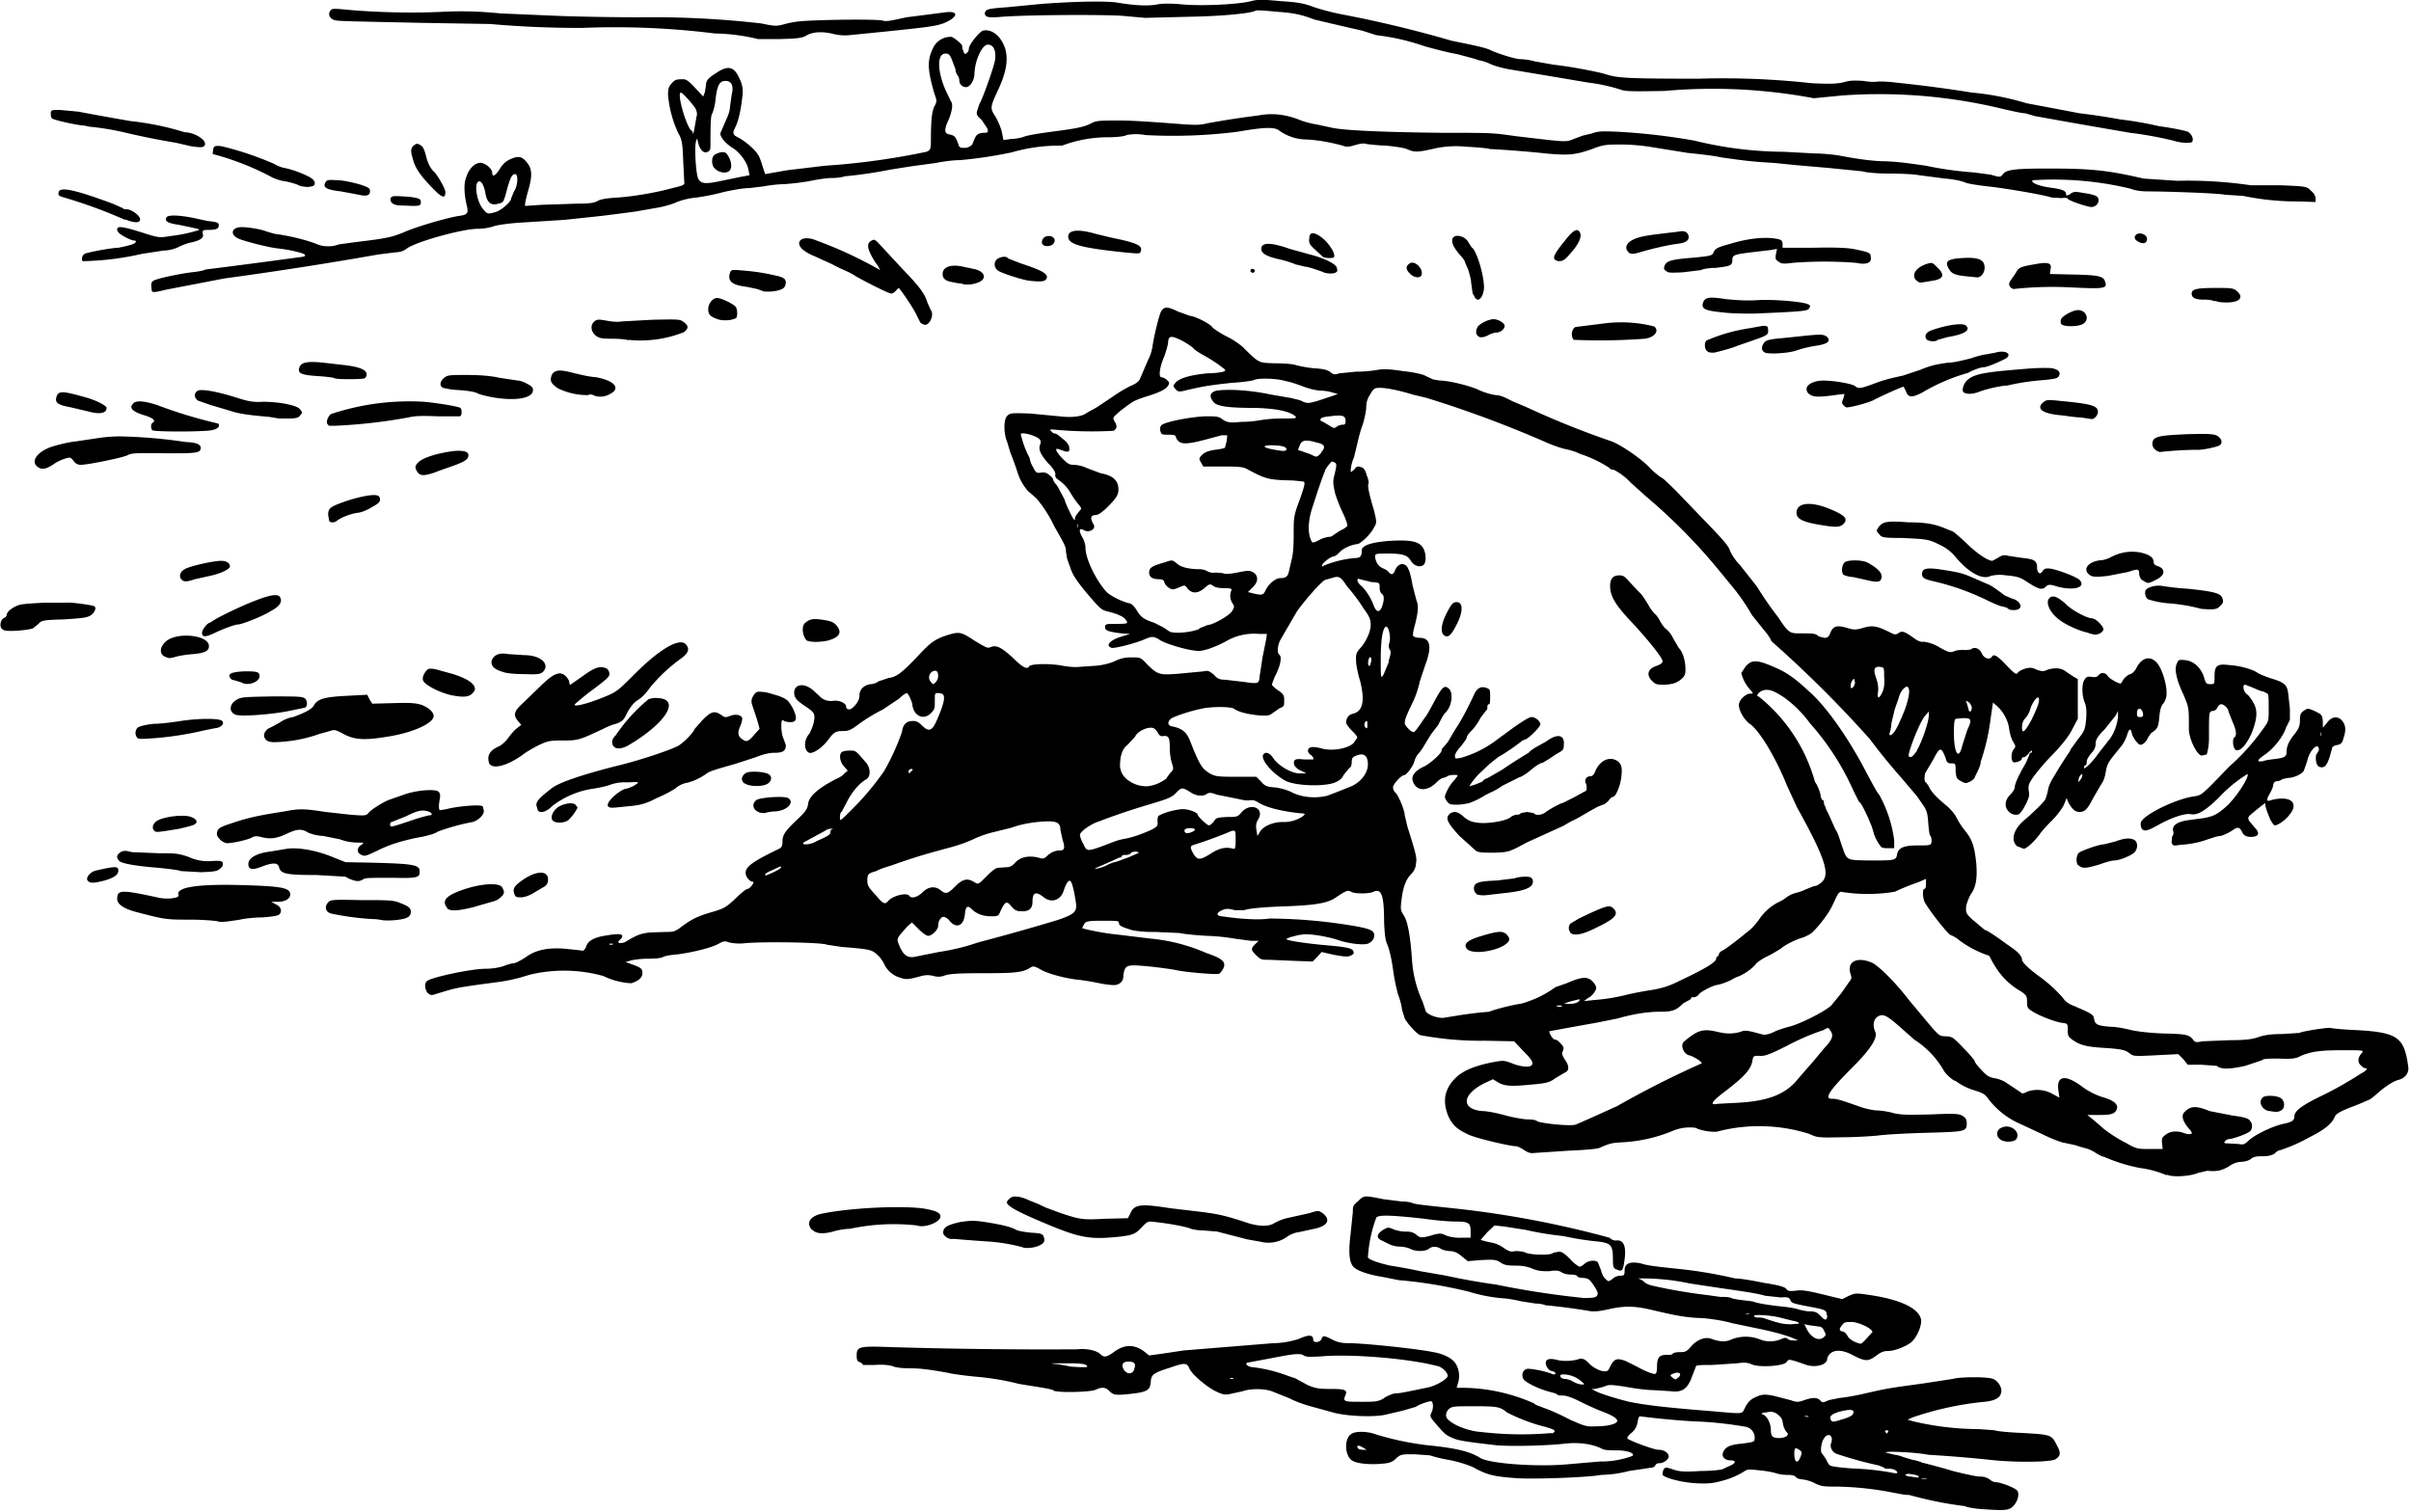 <?xml version="1.0" encoding="utf-8"?>
<svg xmlns="http://www.w3.org/2000/svg" xmlns:svg="http://www.w3.org/2000/svg" version="1.1" viewBox="0 0 432 271">
	<title>Ginger, dressed in a long coat, leaves a trap at the entrance to a warren. On the ground behind him are a pile of traps and snares. Three bunnies are visible on the other side of the rise.</title>
	<path d="M354.7 270.4c-1.1-.1-2.3-.3-2.6-.5a67.8 67.8 0 0 1-10-2c-1 0-2.2-.3-2.8-.4a57 57 0 0 0-10-1.1c-2.5 0-3 0-4.3-.7a7 7 0 0 0-2.1-.6c-.4 0-1-.2-1.1-.4-.2-.3-.8-.4-1.6-.4a7 7 0 0 1-2-.3c-.3-.1-1.6-.4-2.8-.5-1.8-.2-2.2-.2-2.6 0a14 14 0 0 1-4.4 1.9c-1.5.4-2.2.5-4.5.4-3-.2-5.6-1-6-1.5 0-.3 0-.6.2-1 .3-.4.4-.4 1.6 0 1.1.4 2 .5 5 .3 2 0 3.9-.2 4.1-.4l1.1-.5c1.2-.5 1.2-1 .2-1s-1.6-.6-1.4-1.3c.3-1 1.1-1.5 3.4-1.7 2.2-.3 2.3-.3 2.3-1a2 2 0 0 0-1.5-2 66 66 0 0 0-9.6-1 150.1 150.1 0 0 1-9.5-.9c-.2.1-.3.6-.4 1.2-.2.8-.5 1.3-1.1 1.8-.5.4-.8.8-.7 1 .5.4 4.7 2 5.6 2 1 0 1.8.6 1.8 1.2 0 .5-.9 1.2-1.6 1.2-.4 0-.7.1-.8.4-.1.2-.4.4-.7.4l-4 .6a21.2 21.2 0 0 1-5 .7c-1.9.4-11 .8-15 .6-4.1-.3-5.3-.5-8-2-.9-.4-2.7-1-4.4-1.3a25 25 0 0 1-3.3-.8l-2.8-.2c-2.2 0-2.4 0-3.2.7-.7.7-1.2.9-2.6 1-2.2.2-4.7 0-5.5-.7-1.2-1-1.2-3.9 0-4.6.7-.6 3-.5 4.3 0a52 52 0 0 0 9.5 2c5 .5 7.5 1.1 9.4 2.3 1.8 1 10.1 1.6 15.6 1.1l5.8-.5a16 16 0 0 0 5.8-1c.5-.5-1-1-2.8-1-1.2 0-2.2 0-2.7-.3-1.6-.8-4-1.2-6.6-.9-3.6.4-9.5.5-12.2.3-5.1-.6-6.8-.8-7.9-1.3-1.2-.5-1.5-.8-2.8-2.3-1.4-1.6-1.3-1.6-1-2.3.4-.8.3-2-.1-2s-2 .5-2.7 1l-2.4.7-3 .7c-2.1.5-7.1.3-9.5-.4l-4-1.1c-1.1-.3-2.8-.9-3.7-1.4l-3-1.2c-1.4-.6-4-.6-5.4-.1l-2.3.5c-1 .2-1.4.1-2.8-.6-1.8-1-4.1-3-4.5-4-.4-1-.9-1-3.2-.2-3.2 1-3.6 1.3-3.7 2.5-.1 1.8-.7 2-4.8 2.4-1.7.1-1.9 0-2.5-.5-.7-.8-1.4-.9-2.5-.4-.8.5-7 .6-7.6.2-.1-.2-1.3-.4-2.5-.6l-3.7-.6a47 47 0 0 0-7.8-1.3c-2-.2-4.3-.5-5-.7-3.3-.6-5-.8-6.8-.8-1.1 0-2.5-.1-3.1-.4-.8-.2-1.7-.3-3.2-.2h-2.1c0-.2-.3-.4-.5-.5-.5-.1-.6-.4-.6-1.2 0-1.6.4-1.7 6.1-1.5a929.7 929.7 0 0 0 33.3.4c1.8-.2 3.5.2 4.2.8.7.7 1.1.7 2.6-.4 1.8-1.3 3.5-1.3 5.2-.1l1 .8 2.2-.3 4-.6 16-1.3a15 15 0 0 0 4.7-.8c1.8-.8 2.5-.7 2.5.2 0 .6 1.3.5 1.5-.2.2-.6.5-.6 2 .2 1 .5 1.8.6 3 .6 2.5 0 12.2 1 15 1.6 1.9.3 3.6 1.2 4.1 2.2.6 1 .7 2.4.3 3.5l-.2.7h1.5a32 32 0 0 1 12.4 2.8c0 .2 1 .5 2 .9.9.3 2.9 1.2 4.4 2 2.5 1.1 3 1.3 4.5 1.2 1 0 2.3-.1 2.9-.3 1.9-.5 1.3-1.3-2-2.5a59 59 0 0 1-3.7-1.7c-1.6-.8-2.7-1.1-3.1-1l-.8-.1c0-.2-.7-.4-1.5-.6-2.2-.6-4.5-1.8-4.7-2.4-.3-.8 0-1.5.7-1.7.6-.1 3.4.4 4.7 1 .2 0 .4 0 .4-.2s-.3-.3-.6-.4c-.6 0-1.3-1.1-1.1-1.7.2-.5.8-.6 2-.3s3 .2 4-.2c.5-.1 1 0 1.9 1 .8.7 1.5 1 2.2 1.2 1 .1 1 0 1.4-.8.7-1.4 1.2-1.6 2.8-1l2 1c1.6.9 3 1.4 3.3 1.3.2-.1.3-.5.3-1.2 0-1.7.4-2.2 1.6-2.2.6 0 1.1 0 1.2-.2.1-.2.7-.3 1.3-.3 1 0 1.2-.1 2-1 1-1.2 2.5-1.8 3.6-1.4 1.6.6 2.7.6 3.7.1a7 7 0 0 1 5 0c1.1.5 2.8.5 4-.1.5-.2.7-.2 1 0 .1.2.6.3 1 .3h.9l-.7-.3c-1-.5-3.9-1.3-6.4-1.8l-4.8-1c-1.3-.4-3.8-.8-5.4-.9-2.9-.1-4.4-.4-9.1-1.5-3-.7-4.8-.7-7.5-.1-1.8.4-2.7.5-3.7.3a108.2 108.2 0 0 0-7.7-1c-.4-.2-1.2-.3-1.7-.3l-2.6-.4a26 26 0 0 0-2.7-.5 28.3 28.3 0 0 1-6.6-1.2 80.6 80.6 0 0 0-12.7-2.1l-3-.6c-2-.3-4.3-1-5-1.7-.9-.8-1-2.8-.6-6l.4-3.9c0-1 0-1.2 1-2 1-1 1-1 4.5-.3l3.2.4c.7 0 1.6.1 2 .3.6.2 1.4.3 6.1.8a178.2 178.2 0 0 1 29.2 5.4c.3.3.7.5 1.1.5 1.5-.2 2 1.1 1.5 4-.2 1.4-.4 1.6-1.3 1.2-.6-.2-.7-.4-.7-1.8 0-2.5-.3-2.9-2.5-3.2a53 53 0 0 1-6.4-1 55.2 55.2 0 0 1-6.7-1.1l-3.8-.6-1.8-.2-1.3 1.2-1.2 1.4 1.5.4c1 .1 1.9.5 2.6 1 .9.6 1.3.8 2 .6.6 0 1.4 0 2 .3 1 .4 4.6.5 4.9 0l1-.2c.6 0 1 .3 2.1 1.4a6 6 0 0 0 1.6 1.3c.2 0 .7-.3 1-.6.8-.6 1.9-.6 2.3-.2l.6 1.5c.1.6.5 1.3.8 1.5.5.5.5.5 1.2 0 .4-.4 1-.6 1.5-.6.6 0 .7-.1.7-1 0-1.2 1-1.6 2.9-1.2 1.2.4 3 .6 6.9 1a79.8 79.8 0 0 1 10 1.7c1 0 3.3.4 5.2.8 2.6.4 3.6.7 3.9 1 .4.5.6.5 1.7.4 1.2-.2 2.3 0 6.3 1l2.1.5 1.2-.6c1.2-.5 1.3-.5 3.9-.1 5.4.8 8.6 2.4 9 4.3.2 1-.6 3-1.6 4-.7.7-3 1.7-4.3 1.7-.8 0-1.3.2-2.2.9-1.4 1-1.9 1-4.2-.2-1.7-.9-3.2-1-4-.2-.3.3-.5.7-.5.9 0 1.1-2.2 1.7-4 1-2.9-1-2.9-1-3.3-.4-.5.7-4.9 1-6.2.4-.7-.3-1.2-.4-2.6-.2l-4.5.3c-1.5 0-2.8 0-2.9.2l-.7 1.8c-.8 2.3-1.8 3-3.9 2.7l-3.3-.2c-1 0-3.2-.3-4.8-.6-2.7-.4-3-.4-3.8 0l-1.6.4h-.6l.7.4c1 .5 3.6 1.3 6 1.9 3 .6 6.2 1 15 1.7 5.6.5 5.2.5 5.7-.5.6-1.2 1-1.6 2.1-2.1 1-.4 1.3-.5 3-.2l3.1.8c1.2.4 1.4.4 2.5 0 1.5-.5 2.2-.5 2.8 0 .4.5.5.5 1.6 0l2-.4c.3 0 2.4-.3 4.5-.8 4.3-1 4.8-1 10.5-1.8l5.2-.8c1.3-.4 6.3-.4 7.2 0 .8.3 1.5 1.3 1.5 2.1 0 1.2-1 1.8-3 2a56 56 0 0 0-12.9 2.8l-.9.4 1 .3a52 52 0 0 0 11.8 1.4l2.8.2c.4.2 2.8.4 5.2.5 5 .3 5 .3 6 2.3.7 1.3.6 1.8-.3 2.4-.8.5-6.4.6-10.8.2a251.4 251.4 0 0 0-11.9-1c-2.7-.5-8.1-.7-7.7-.4l1.6.4a5 5 0 0 1 1.5.4l1.7.5a7 7 0 0 1 1.7.5 116.2 116.2 0 0 1 5.5 1.5c2 .5 4.2 1 4.8 1a3 3 0 0 1 1.8.5c.3.3.8.5 1 .5 1 0 3.8 1.1 4 1.6.4.7-.1 2.2-1 2.9-.7.6-1.7.6-5.8.3zm-9.5-5.5h-.8c-.3 0-.1.1.3.1s.6 0 .5-.1zm-1.4-.4-.6-.2-1.2-.2-.6.1c0 .2.4.4 1 .4l1.2.2s.2-.1.2-.3zm-4-.9c-.2-.2-.7-.4-1.2-.4s-1 0-1-.2l-1-.4a68.5 68.5 0 0 1-7.3-2c-.9-.2-1.5-1.2-1.2-2 .5-1.4-.6-2-1.3-.8-.5.7-.7 2.5-.3 2.7l.7 1c.2.5.5 1 .7 1.1.2.2 2.5.5 5.1.6a47 47 0 0 1 6.5.8c.5 0 .6 0 .3-.4zm-17.2-2.5c.3-.8.3-.9-.1-1.2-.8-.6-1-.5-1 .6 0 1.6.6 1.9 1.1.6zm-78.4-1.7c-.8-.5-1.2-.4-.9.1.1.2.5.3 1 .3h.6zm76-2.1c.2-.3.2-.4-.1-.7-.2-.2-.5-.8-.6-1.3-.2-1.2-.3-1.3-1.2-2-.5-.3-1-.4-1.8-.2-1 .1-1 .2-.6.4.7.2 1.4 1.6 1.4 2.7 0 1.2.3 1.5 1.5 1.5.6 0 1.2-.2 1.4-.4zm-42.2-.4c1-.4.7-.7-1.1-1.2a32 32 0 0 1-6.9-2.6c-1.2-1-1.7-1.1-5.8-1.1-3.5 0-4 0-4.6.5-.6.6-.7 1.5 0 2 1.2 1.1 3.9 2 5.7 2.1a61.8 61.8 0 0 0 12.7.2zm60.3-.3c.1-.1 0-.3-.2-.3-.3 0-.4.2-.3.3l.3.3.2-.3zm-8-2.3c1.4-.5 1.8-.7 1.8-1.3 0-.5-1.1-.4-2.6 0-1.3.4-1.7.8-1.5 1.3.2.6.4.6 2.2 0zm-6.3-.5a1 1 0 0 0-.7 0l.4.1c.3 0 .5 0 .3-.1zm-76-3.3c.7-.4 1.6-.8 2-.8.7 0 1.7-.2 6-1.1 1.6-.4 3.3-1.5 3.4-2 0-.7-1-1.6-1.8-1.8l-1.3-.3c-5-1.1-13.5-1.8-18.7-1.5-2.8.2-3.5.2-4-.1-.5-.4-1.7-.3-4.3.2l-5.3 1c-.7.1-.8.2-.6.5.2.2.7.4 1.1.4a27 27 0 0 1 6.4 1.6l1.2.4 2.2 1.2c1.4.6 2 .7 4.2.7 2.7 0 3 .2 2.5 1.3-.4 1 0 1 3.1 1 2.4 0 2.8 0 4-.7zm35.3-3a5 5 0 0 0-3-1.2c-.6 0-.8 0-.7.4.1.2.4.4.8.4.3 0 1 .2 1.5.5s1.2.5 1.5.5c.6 0 .6 0-.1-.6zM221 247a1 1 0 0 0-.7 0l.3.1h.4zm79.7-.1c.6-.6.4-1-.4-.9-1 .3-1.2.4-.7.8.6.5.7.5 1.1 0zm-97.5-1.5c.4-1 .1-1.4-1-1.4-1 0-1.4.5-.8 1.5.6.8 1.4.8 1.8 0zm-8.5-.7c-.3-.3-1-.4-3.7-.4-3.2 0-3.2 0-1.2.2l2.1.4 1.7.1c1.2 0 1.4 0 1.1-.3zm139.8-4.9 1-1.1c0-.6-2.3-1.7-3.6-1.8-1.2 0-1.4 0-1.8.5-.6.8-.6 1 0 1.2.4 0 .8.5 1 .9.4.6 1.3 1.1 2.3 1.3.1 0 .6-.4 1.1-1zm-7.7-.2c.4-.3.4-.5 0-1.2-.2-.5-.6-.7-1-.7l-1.5-.2-1-.2.5 1c.8 1.5 2.2 2.1 3 1.3zm-4.5-2.4c.1-.2-.3-.4-1-.5l-2.4-.6c-1.5-.4-4.6-.6-4.6-.3 0 .2.3.3.6.3s1 0 1.4.2c2.9 1 3.5 1 4.7 1l1.3-.1zm5-1.5c0-1-.2-1-3.9-1.7-2-.4-2.4-.5-2.6-1-.2-.5-.5-.6-1.7-.5l-2.8-.3c-1.5-.4-2.6-.6-8.2-1.4l-5.3-.8a40.7 40.7 0 0 0-9.3-.9c.4.1.9.4 1.2.7.2.2.9.5 1.4.6a96.8 96.8 0 0 0 10 1.7l2.1.3c.7 0 1.6 0 2 .2.4.2 1.4.3 2.1.4l1.7.2c1 .4 3.2.7 5 .9 1.1.1 2.5.3 3.1.5.6.2 1.6.4 2.2.4 1 0 1.3.2 1.9.8.8.9 1.2.9 1.2-.1zm-13.9-.3h-.5c-.2 0-.1.1.2.1.3 0 .4 0 .3-.1zm-27.2-3.3c.2-.3 0-.8-.6-1.7-.8-1.2-1-1.3-1.9-1.4-.5 0-1-.1-1.1-.3 0-.2-.6-.3-1.2-.3s-1.3-.2-1.6-.4c-.4-.3-1-.4-2.2-.2-1.3 0-1.8 0-2.9-.4-.9-.4-1.8-.6-3.1-.6-1.5 0-2.1-.1-2.8-.6-.8-.5-1.2-.5-3.4-.4l-2.4.2-1-.8c-.7-.6-1.2-.9-2-1-.7 0-1.5-.2-1.8-.4-.8-.5-1.6-.5-2.2 0-.7.5-2.3.5-3.3 0-.4-.2-1.2-.4-1.8-.4a5 5 0 0 1-1.9-.4l-1.4-.7c-1-.4-1-1.1.2-1.9.9-.5 1-.5 1.9-.1.5.2 1.4.4 2 .4.8 0 1.3 0 2 .5.8.7 1.1.7 3.4 0 1-.2 1.2-.2 2 .2a7 7 0 0 0 2.6.4h1.8v-1.2c0-1.5-.4-1.7-2.8-1.7-1 0-3.5-.2-5.5-.5-6.3-.7-8.2-.7-8.6-.2a25 25 0 0 0-1.5 7.1c.1.4 1.8 1 4 1.5a84.7 84.7 0 0 1 5.4 1l4.6.8a117 117 0 0 0 9 1.6 156.9 156.9 0 0 0 15.7 2.4c1.8 0 2.2-.1 2.4-.5zm-103-8.6a32 32 0 0 0-5.8-1 298.2 298.2 0 0 1-6.6-.5c-.7.2-1.8-.5-1.8-1.1 0-1 .8-1.4 3-1.9 2-.3 2.5-.3 4.6 0 3 .5 4.4.8 5.5 1.4.4.2 1.6.4 2.7.5 1.7.1 2 .2 2.2.7.3.8.1 1.2-.8 1.6-.7.4-2.6.6-3 .3zm42.6-1-2.3-.4-5.4-1.4-2.4-.2c-1 0-2-.2-2.3-.3-.8-.4-4.4-1-6.3-1.2-1.5-.2-1.5-.1-2.4.8-1.2 1.3-1.6 1.5-4 1.8-5.8.6-7.3.3-15.6-3.3-3.4-1.5-4.7-2.3-4.7-2.9 0 0 .2-.4.5-.6.5-.6 1.8-.5 3.5.3l1.5.6 1.5.7 2.7 1c3.6 1.2 4 1.2 8 1l4-.1.5-1c.7-1.5 1.9-1.6 7-.8l4.2.5c4.3.5 5.4.7 9.9 2.2 2 .6 3.7.6 4.6 0a9 9 0 0 1 2.7-1l3.6-.8c1.6-.5 1.6-.5 2.4 0 1.5 1.2.9 2.3-1.5 2.8l-2.8.6c-.8.1-1.6.5-1.9.7a5.8 5.8 0 0 1-5 1zm-80.3-2.1c-1.2-1.3-.3-2.6 2.2-3 5.2-1 14.3-1.4 18-.8 2.2.4 2.9.8 2.8 1.5-.2 1-2.9 2-4.2 1.5a37.6 37.6 0 0 0-12 .6c-.8 0-2 .2-2.7.4-2 .6-3.4.5-4-.2zm242.7-9.8a18 18 0 0 0-4.8-1.3 30.2 30.2 0 0 1-6.4-2c-.3 0-1-.4-1.5-.7a6 6 0 0 0-1.7-.8 31 31 0 0 1-2-.6l-1.9-.4c-.3 0-1.7-.5-3-1.1l-4.7-2.2a14.5 14.5 0 0 1-5.8-4.4c-.7-1-1-1.2-2.6-1.7a10.8 10.8 0 0 1-3.4-1.7c-.4 0-1.8-1.2-2.2-2a16 16 0 0 0-5.2-5.4l-2.6-2.3c-2.4-2.1-3-2.4-4-1.8-.7.5-.9 1.5-.4 2.7.5 1-.7 3-4.2 6.5-4 4-5 5.5-3.6 5.5.8 0 1 0 4.7 1.3 1.3.5 2.9.8 3.5.8.6 0 2 .2 3 .5 1.4.3 2.6.3 6.7.2 4.4-.2 5-.1 5.6.3.5.3.7.6.7 1.3 0 1.5-.3 1.5-7.3 1.7-3.5.1-7.4.3-8.7.5a83 83 0 0 1-6.6.3c-4.2.1-4.3 0-5.6-.6a29.7 29.7 0 0 0-16.2-.5c-.6.3-3.1 0-4.2-.6a8 8 0 0 0-4.2.6 27.3 27.3 0 0 1-8.9 2c-1.9.1-2.3.2-4.1 1-.4.2-2.9.4-5.5.5l-6 .4c-.9.1-1.2 0-2-.5-.6-.4-1.2-.7-1.5-.7-1 0-6.6-1.3-8.3-2-2.2-1-3-1.7-3.8-3.4-.8-2-.8-3.7.1-5.3 1.4-2.3 3.4-3.4 7.6-4.3 2.2-.4 2.2-.4 3.6.1 1.4.6 3 .8 3.5.5.6-.4.3-1-1.4-2.7l-1.6-1.7-5.2-.1a58.4 58.4 0 0 1-11.6-1c-.4 0-2.3-2-2.8-3l-.5-1.6c0-.4-.3-1.7-.7-2.7a33 33 0 0 1-.8-3.8c-.4-2.9-.7-4-1.1-5.1-.4-.8-.5-2-.6-4.1 0-4.9-.5-6-1.9-5.4-.8.4-3.4.4-4 0-.6-.3-.8-.3-3 1.2-1.5.9-3.7 1.2-8.4 1.4-3.7.1-7.2.4-7.7.7h-1.8c-1-.3-1.6-.3-2.2 0-1 .4-1.2 1-.1 1.1 3.4.5 6.7.7 8.6.4a93 93 0 0 1 15.5 1.4c2.2.4 3 .7 3.2 1.3.2.7-.3 1.5-1.1 1.8-.8.3-3.4 0-5.2-.6-2-.7-5.7-1.3-6.7-1-.5 0-1.3.3-1.9.4-1 .4-1 .4-.3.6.8.2 3.3.6 6.8.9 3.3.3 4.3.5 4.6.9.3.5.2.7-.5 1-.5.2-1.3.1-2.9-.2l-2.2-.5-.8.9-.8.8-3-.1-4.6-.2c-1.5 0-1.7 0-2.5-.8-1-1-1-1.2-.2-2l.6-.6h-1.3l-3-.4a36 36 0 0 0-5-.5c-1.8-.1-4-.3-4.8-.5l-4.5-.2a20 20 0 0 1-4-.3c-1.9-.6-2.4-.8-2.4-1.3 0-.4-.3-.4-3-.4-2.6 0-3 .1-3.3.7l-.3.6c.2.2 4.3 1 5.7 1.1l6.6.8a32.6 32.6 0 0 1 10 2.6c3 1 3.6 1.7 2.9 2.9-.2.4-.6.8-.7.8-.5.2-6-.3-7.4-.6-1.3-.3-6.1-.9-7.8-.9-1.4 0-1.7.3-1.9 1.7 0 .9-.3 1.3-.8 1.6-.6.3-1 .3-3 0a55 55 0 0 0-4-.7c-2.4-.2-5.8-1.1-7.1-1.9-1.1-.6-1.3-.6-1.8-.3-1.3.9-3 1-8.5 1-4.3 0-5.9.1-6.8.4a3 3 0 0 1-2 .1c-.8-.2-1.4-.2-2.2 0-2.2.6-2.7.7-3.8.3a4.5 4.5 0 0 1-2.9-2.5c-.2-.4-.7-1.2-1.2-1.6-1-.9-1.2-1-6.3-1.4l-2.7-.4c-.7-.4-10.3-.6-14.5-.3a9 9 0 0 1-3-.1c-.8-.3-1-.3-1.9.2-1.2.7-4.4 1.5-7.2 1.9-1.3.1-2.5.3-2.8.5-.3.2-1.5.3-2.6.3a15 15 0 0 0-3.1.3l-1 .3 1.1.4c1.7.6 1.9.8 1.9 1.6s-.7 1.4-2 1.8a13 13 0 0 1-5-1.3 26.3 26.3 0 0 0-13.3-.2c-1.9.6-3.4 1-5.7 1.3-7.5 1-7.3 1-10.6 2-1.2.4-1.3.4-1.8 0-.6-.6-.7-1.8-.2-2.2.9-.7 8-2.2 10.5-2.2 1.2 0 2.4-.2 3.3-.5.7-.3 1.6-.5 1.8-.5.3 0 1.2-.5 2-1 1.9-1.4 4-1.8 7-1.6l2.9.3c.5.2.7 0 1-.6.3-1.1 1.5-1.8 3.9-2.1 2.3-.4 3.1-.2 2.3.7-.5.4-.5.6-.2.7.2 0 .8 0 1.2-.3 2-1.2 2.6-1.4 4.2-1.6l3-.1c1.2 0 1.5 0 2.8-1 1.8-1.3 2.7-1.8 5.5-2.6 2-.6 2.4-.8 4-2.3 1-1 2-1.8 2.2-1.8.5 0 1.4-1.3 1-1.3-.6 0-1.3-.9-1.3-1.6 0-1.1 1.4-2.1 6-4.3.4-.2.6-.5.6-1.2 0-1.2.3-1.8 2.5-3.9 1.6-1.5 2-2 2.1-3 .2-1.3 1.7-2.7 5-4.4.5-.2 1.2-.6 1.5-1l.6-.5-.7-.8c-.7-.8-.9-2-.4-2.5.2-.2.9-.3 1.5-.3 1.1 0 1 0 3 2.3.7 1 .7 2.3 0 2.8-1.3.7-2.7 2.4-3.5 4l-1 1.9c-.2 0-.3.5-.3 1 0 .7 0 .7 2.2-1.5a49.4 49.4 0 0 0 5.7-6.8 40.9 40.9 0 0 0 3.2-7c.2-1.4.8-2 2-2 .6 0 1 .2 1.6.8 1.2 1.2 1.8 1 2.6-.8 1.2-2.7 1.6-4.2 1.2-4.7-.1-.2-.6-.3-.9-.3-.6 0-.6 0-.6 1.4 0 1.2 0 1.5-.6 2.1-.9 1-2.1 1-2.9 0a3 3 0 0 1-.5-1.2c0-.7-.8-2.3-1-2.3-.2 0-.8.4-1.4 1l-3 2c-1.1.5-2.9 1.6-4 2.4-1.6 1.2-2 1.4-3 1.4-1.4 0-1.7.2-2.8 1.7-1 1.3-2.6 2.4-3.3 2.2-1-.4-1-2.3 0-3.4.2-.3.6-1.2.8-2 .3-1.6.2-1.8-1.6-3-1.5-1-1.9-1.5-1.9-2.4 0-1.5 1.8-1.8 3.4-.4l1.1 1c.6.7 1.5 1 2.4.9 1.1-.2 2.4.4 2.4 1s.7.7 1.2.2c.7-.6 1.2-1.4 1.2-2.2 0-1 .7-1.8 2-2 .5 0 1.2-.3 1.4-.5l1.8-.6c1.5-.2 2.4-.9 5.7-4.4 1.9-2 2.4-2.3 4-3 3-1 3.1-1 5.7.7 2 1.2 2.3 1.4 2.8 1.2 1.1-.5 2 0 4 1.8 1.7 1.7 2.7 2.3 3 1.6.4-.5 4-.5 6-.1 1 .2 2.5.3 3 .2l3-.2c1.1-.1 2.4-.4 3.3-.8 1-.5 1.9-.7 3-.7 1.6 0 1.7 0 2.8 1.2 2 2 2.3 2 6 1.7l4.2-.4c.8-.2 1 0 1.8.6.6.7 1 .9 1.9.9l3.5.4c2.6.4 2.7.3 2.8-1l.5-3.3.7-3.5.1-.8h-1.4a10 10 0 0 0-5.9 1.3c-1.8 1-4.4 2-5.5 1.7-2-.2-5.8-1.4-6.5-2-1-.6-1.3-.6-2.7 0-1.9.8-5.3 1.6-5.8 1.5-1.3-.4-.2-1.5 2-2.1l1.3-.4-1.6-.1c-2.3-.3-2.9-.5-2.9-1.1 0-.5.2-.6 1.3-.6 2.7 0 2.9 0 2.5-.6-.3-.6-1.3-1.1-3.2-1.6-1.3-.3-1.4-.4-4.2-3.7-1.6-2-2.2-2.9-2.6-4.1l-.6-1.7-.2-1.2c0-.7-.1-1-.8-2.3l-1.3-2.3a22.9 22.9 0 0 0-3.2-5l-1.5-1.3a9.3 9.3 0 0 1-1.8-3.1A57.8 57.8 0 0 0 181 81l-.5-1.7c-.7-1.6-.7-4.2 0-4.8.5-.5.9-.5 4-.4l5.3.5c2.4.3 4.2 0 4.9-.6l1.8-1 3-2c.8-.6 2.2-1.4 3-1.8 1.2-.5 1.6-.9 1.8-1.4l1.5-3.5c.3-.5.6-1.5.7-2.2.3-2.1 1.2-5.6 1.5-6.2.5-1 1.2-1 3-.1l2.2.8c.8 0 3.6 1.4 4 2 .2.3 1.3 1 2.4 1.6a14 14 0 0 1 3.1 2c2.9 2.9 2.8 2.8 5.6 2.9 1.5 0 3.2.1 3.8.3.7.2 2.2.5 3.4.6 1.7.1 2.4.3 2.9.7.5.4.7.5 1.6.2l3-.3a22 22 0 0 0 3.7-.3c1.2-.2 2-.2 4.7.2 1.9.2 3.7.6 4.1.9l1.3.6 1.2.2c1.5 0 4.9.8 6.8 1.6 1 .5 2.4.9 3.2 1 .7 0 1.6.4 2 .6l1 .5 2.6 1.1a155 155 0 0 0 14.9 6c1.6.5 5 2.8 6.8 4.5.8.9 2 1.9 2.6 2.2.5.4 2 1.8 3.3 3.2l5.3 5.5c2.2 2.3 3.2 3.4 3.5 4.3.2.6 1 1.8 1.8 2.6l3 3.8a62.9 62.9 0 0 0 3.8 5.5c2 3 2 2.9 4.4 2.9 1.5 0 2.3 0 2.7.4.2.2.8.3 1.2.4.6 0 .8-.2 1.1-1 .5-1.1 1.1-1.3 2.9-.8 1.3.4 1.6.4 3 0 1.6-.5 2.5-.3 4.7.8.8.4 1 .5 1.5.2.7-.5 1-.4 2.5.6.9.7 1.5 1 2.1.9a7 7 0 0 1 2.8 1c1.8 1 2 1 2.9.6.5-.1 1.3-.2 1.7-.1l1-.1c.7-.6 1.6-.2 2 .7.4.9 1.4 1.2 1.8.6.3-.6 1-.2 2.6 1.5 1.5 1.6 1.8 1.7 2 1.4.2-.3.8-.6 1.4-.8.9-.2 1.2-.2 2 .2.9.3 1.2.4 2 0 1.4-.4 2.4-.3 3.2.3l1.5 1 .7.4v7.1l-1 1.9c-.6 1.2-1.7 2.6-3.3 4.3a40 40 0 0 0-3.5 4c-1 1.4-1.1 1.7-1 2.7.2 1 0 1.5-1 3.3l-.6.8c-.5.4-1.5.2-2-.4-.8-.8-.7-2 .3-3 .4-.4.8-1 .8-1.3 0-.6.6-2 2-4.4l.6-1.4c0-.2.1-.4.3-.4.1 0 .2-.1.2-.3 0-.2-.3 0-.6.4s-.7.7-.9.7c-.2 0-.3 0-.3.2 0 .4-1 .8-1.5.7-.5-.2-.5-1.7 0-2.3.4-.5.4-.6-.1-1.4-.3-.5-.6-1.5-.7-2.3-.2-1.5-1-3-2.2-4.1l-.7-.6-.4 2.7a38.7 38.7 0 0 1-1.8 7.9c0 .5-.3 1.3-1 2.6 0 .3-.5.8-1 1-.6.3-.8.3-1.5-.1-.8-.4-.9-.6-1-1.9 0-1.3 0-1.3-.8-1.3-.6 0-.8-.2-1-1-.8-2-1-2-2.2.3l-1.3 2.2c-.3.3-.4 1.9 0 1.9l.5.7c.3.9 1.6 2.2 3.2 3.5.6.5 1.4 1.4 1.7 2 .4.8 1.1 1.9 1.7 2.6 1.2 1.5 1.6 2.8 1.9 5.7.2 2.6 0 4.2-1 5.6-.3.5-.7 1.5-.8 2.1-.1 1.2 0 1.3 1 2.3 1.6 1.3 2.3 2 2.5 2 .2 0 2.6 1.6 2.8 1.8l1.4 1c1.5 1 2.3 1.8 2.3 2.5 0 .4 1.2 1.6 3 2.9a25.3 25.3 0 0 1 4.4 4c.3.5.9 1 2 1.4 3 1.3 3.4 1.5 3.5 2.2.2 1.1.5 1.3 3 1.5 1.2 0 2.9.4 3.7.6.9.2 3 .5 5.7.6 4.3.1 4.7.2 5.5 1.3.3.3.6.3 1.5.1l5-.2c3 0 4.1-.2 5.2-.6.9-.3 2.1-.5 4.1-.5l3.1-.2c.5-.3 5-1 5.6-.9.2.1 2.3.3 4.7.4 7.3.4 8.5 1.3 9.2 6.5.2 1.1-.5 2.1-1.7 2.4-.9.2-2.6 1.3-4 2.6-.6.5-1.2 1-1.4 1a42.3 42.3 0 0 1-3.4 1.4c-1.5.6-2.4 1.1-2.6 1.5-.5 1.3-1.8 2.4-4.6 3.8a29.3 29.3 0 0 1-5.2 2.3c-.2 0-.7.2-1 .6-.7.4-1.2.5-2.3.5-1 0-1.6.1-2 .5-.4.3-1.2.5-1.8.5a4 4 0 0 0-2.1.8c-1.2.7-2.1 1-3.9.8l-1.7.4c-1.3.6-4.7.8-5.5.3zm-.8-5.7c-.1-.9 0-1.1.7-1.6.8-.6 1.9-.7 3.1-.3.5.2 1 .3 1.3.2.4 0 .3-.3-.5-1.2-1-1.3-1.2-2.2-.5-2.8 1-1 2-1.1 4.4-.1l4.1.8c2.2.3 2.9.5 3.2 1 .5.6.4 1.7-.3 2-.8.5-2.7 1.1-3.3 1.2-.3 0-.7.1-.9.4-.3.3-.2.4.6.4l1.8.1c1 .2 1.1 0 1.8-.6 1-1 4.3-2.6 6.2-3 1.5-.3 2-.6 2-1.3 0-1 1.2-1.9 4.4-3.5a64.5 64.5 0 0 0 7.5-4.2c1-.5 1.4-1 .7-1-.2 0-.5-.3-.8-.6-.5-.5-.4-1.4.3-2.1.4-.5.2-.5-3.4-.5-3.9 0-5.6.2-7.5 1-.9.5-1.6.6-3.9.5-1.9 0-2.9 0-3.1.3l-3 1c-2.7.6-4.3.7-5.1 0l-2.8-.2H392l-.8-1-.9-.9-4 .2c-4 .2-4 .2-4.8-.4-.7-.5-1.2-.7-4.2-.9-3.5-.2-4.6-.5-6-1.5-.7-.5-.8-.7-.8-1.7 0-1.1 0-1.2-1-1.3-1.4-.2-4.4-1.4-5.4-2.1-.8-.5-.9-.7-.9-1.7s-.1-1.1-1-1.8a12.5 12.5 0 0 1-4.3-3.9 19 19 0 0 1-1.2-2c-.1-.3-.3-.6-.5-.6a19 19 0 0 1-5-2.6c-.7-.6-1.5-1-1.6-1-.4 0-3.3-3.6-4.6-5.7-.5-.7-.6-2.6-.2-2.6.2 0 .3-.4.3-.9v-.9l-1.4.6a41.9 41.9 0 0 0-4.2 1.7 29.6 29.6 0 0 1-9.7 0c-.5.3-.5.4-1.4 2.3-.7 1.6-2.6 4-3.7 5-.4.4-1.2.7-1.6.9-1 .2-3.3 1.3-4 2-.4.2-1.4.9-2.5 1.4-1 .5-2 1.2-2.1 1.5a8.8 8.8 0 0 1-3.6 2.3 10 10 0 0 1-3.2 1.3c-.6 0-3 1.2-3.3 1.7-.2.3-.6.5-.9.5-.3 0-.5 0-.5.2 0 .1-.2.3-.5.4l-.9.5c-1.3 1.3-2 1.5-4.2 1.5-2.1 0-4.8.4-7.5 1.2l-4 .8a956.6 956.6 0 0 0-8.3 1.5c0 .5.7 1.5 1 1.5.4 0 .7.3 1.4 1.1.2.4.2.6 0 1s-.1.7.4 1.5c.8 1.1.8 2 0 2.3l-1.7 1c-.9.7-1.5.9-3.7 1.1-4 .4-5.3.4-6.5-.3l-1-.6-1.5.7c-4 2-4.3 4.6-.5 5 1 0 2.9.4 4.3.8 1.5.4 3.3.7 4 .7.7 0 1.4.1 1.6.3.5.4 6.3 1 7 .6a248.6 248.6 0 0 0 6.7-3l.5-.2a172.2 172.2 0 0 1 15.2-7.7c.6 0-1.2-1.3-2.2-1.5-1-.3-1.6-1.9-.8-2.5 2.4-2 3.3-2.3 5.9-1.7 1.7.4 2.7.4 4.2 0 .6-.3 1.2-.2 2.1 0l1.9.5c.3.1 1.2-.1 2-.5s2.2-.8 3-1c2-.6 6-2.6 7.2-3.7l1.8-2.2 1.4-2c.5-.6.5-.8.3-1.4-.8-2.3 1.2-3.3 4-2 1.3.8 4 3.4 6.6 6.8l3.6 4.3c1.7 2 1.8 2 3 2 1 .1 1.2.2 3 2.1 1.1 1.1 2 2.2 2 2.3 0 .2.5.9 1.2 1.6.9 1 1.3 1.3 2.3 1.5a6 6 0 0 1 2 .7l1.5 1 1.2.8c.3.3.5.3 1.1 0 1.3-.6 3.2-.5 4.6.3l1.3.7-.2-1.4c-.3-2.5 1.2-2.8 4.1-.7 1.3 1 2.6 1.6 3.8 2 1.9.5 2.9 1.3 2.6 2.1-.3.9-1 1.1-3 1.1H374l1 .8 1.4 1.2c.6.6 2.5 2 4.7 3.1 1.7 1 2 1 4.1 1h2.3l-.1-1zm19.2-5.8c-1.3-.2-2-1.6-1.2-2.4.4-.5 2.6-.4 3.3.1.7.5.8 1.8 0 2.2-.5.3-.9.3-2 .1zm-95-1.5c5-.3 7.9-1.4 10-3.6a364.2 364.2 0 0 1 3.3-3.8l2-2.4c1.5-1.6 1.7-2.3 1-3.2-.3-.5-.3-.5-1.2 0a41.8 41.8 0 0 0-6.5 2.8c-3.2 1.6-4 1.9-5 1.8-1 0-1 0-1.2.8-.2 1.6-1.5 3-5.2 5.8-2.2 1.7-2.5 2.3-1 2l3.8-.2zM261.1 182a67.1 67.1 0 0 1 5.8-.7c.4-.3 4.8-1.4 5.5-1.4a19 19 0 0 0 6.3-3l2-.7c3-1.3 4-1.3 5 .1.4.6.4.8.1 1.3-.2.4-.7 1-1.2 1.2l-.8.6 1.9-.2a34 34 0 0 0 6-1 58 58 0 0 1 4.3-.8c2.2-.4 3.1-.7 5.7-2 3.8-1.8 5.8-3 5.8-3.6 0-.2.1-.4.3-.4l.2-.4c0-.2.3-.5.5-.6.4-.1 2.8-1.9 4.7-3.5.5-.3 1.3-1.2 1.9-2a9.3 9.3 0 0 1 3.5-3.2 6 6 0 0 0 1.5-.9 5 5 0 0 1 1.7-.8 8 8 0 0 0 1.7-.6l1.5-.6c.5 0 1.1-.4 1.5-.8 1.4-1.4.5-4.3-4.5-13.3l-1.8-3.9c-2-5-5-10-6.7-11.1-1.1-.8-2.1-2.7-1.9-3.6.2-.9 1.3-1.8 2-1.8.6 0 .6 0 0-.7a6.9 6.9 0 0 1-1.6-3l.8-1.2c1.1-1.2 2-1.2 5 .1 2.6 1.1 4 2.2 7 5 3 2.9 6.7 8.3 9.6 13.9 1.6 3 2 3.7 2.3 4a22.7 22.7 0 0 1 2.7 8.2v1.4h-1c-.4 0-1 0-1.3-.2a7.1 7.1 0 0 1-1.5-3l-.3-.9a23 23 0 0 1-.5-1.2c-.6-1.3-1.4-3-1.7-3l-1-2a46.7 46.7 0 0 0-7.8-12.1 20.8 20.8 0 0 0-4.6-4.6c-2.1-1.4-3-1.6-4-1.2-.7.3-1.1 1-.6 1a29.7 29.7 0 0 1 10.1 15.3c.5.7.9 1.8 1 2.3 0 .5.3 1 .4 1 .1 0 .2.1.2.4 0 .2.1.6.3.8 0 .3.3.8.5 1.2l1.3 2.9c.3.3.7 1.5 1 2.5 1.1 3.1.7 2.9 5 3 4.5 0 4.8 0 5-1 .2-1.3 1.2-1.7 3.8-1.7 2.2 0 2.3 0 2.4-.7 0-.3 0-.7-.2-1-.2-.1-.3-1.2-.4-2.3-.1-1.8-.3-2.3-.9-3.2l-1.1-1.6-2.8-3.3a108 108 0 0 1-5.7-7 210.1 210.1 0 0 0-17.6-17.5c-.2-.6-.9-1.5-1.5-2.2l-2-2.5a36 36 0 0 0-3.6-5.2l-2.3-2.8a101.4 101.4 0 0 0-12.9-13.1l-2.9-2.6a11.3 11.3 0 0 0-3-2.3c-.4 0-.8-.2-.9-.4a22 22 0 0 0-5.3-2.5c-.3-.2-1.4-.6-2.4-.8-1-.2-2.6-.8-3.5-1.2a200.6 200.6 0 0 0-21.5-8l-2.5-.6c-2.2-.7-4.7-1.2-5.8-1.2-1 0-1.2.1-1.8 1.2-.5.7-.7 1.5-.7 2.3 0 .6-.3 2-.6 3-.4 1-.8 2.6-1 3.5l-.6 2.5c-.5 1-.7 2.6-.5 2.6l.6-.5c.3-.5.6-.6 1.1-.4.5.1.8.4 1.1 1.5.3.7.4 1.4.3 1.5-.2.3.1 1.8 1 4.8.5 2.1.5 2.2 0 3-.6 1.3-2.5 3-3 3-1 .1-2.5.7-3.2 1.5-.4.4-.8.7-1 .7-.5 0-2.1 1.2-2.1 1.6 0 .3 0 .3.2.1a19 19 0 0 1 5.7-1.4c1 0 1.2-.4 1.2-1.4 0-.9 2-1.5 5.4-1.7 4.3-.2 5.6.3 6 2.5.1.9 0 1.3-.2 1.7-.6.7-1.8.4-2.4-.6-.6-1-1.4-1.3-4-1.3-2.2 0-2.4 0-2.4.5 0 .9.6 1.8 1.3 2.1.5.2 1 .5 1.1.7.5.6.9.5 1.2-.4.6-1.3 1.9-1.4 2.4 0 .2.3.5 1.6.7 2.8l.7 2.7c.4.9.3 2-.2 4.1-.3 1-.5 2-.4 2.2 0 .2.6.4 1.2.4 1.9 0 2.2 1.6 1 4.8l-1 3c-.2 1-.7 2.6-1.2 3.6-1.3 2.7-1.5 3.3-1.5 3.9 0 .4 1.1 1.6 1.6 1.6.2 0 .7-.7 2-2.6.3-.3 1-1.6 1.7-2.9 1.4-2.6 1.8-3 2.6-2.3.8.7.6 3-.5 4.2-.4.4-.6.7-1.4 2.3l-1.3 1.7-1.1 1.8a9 9 0 0 1-1.1 1.6c-.4.4-.7 1.1-.8 1.5-.2.8-1.4 2.4-1.8 2.4-.5 0-2 1.6-2 2.2 0 .3.2.8.5 1 .6.7 1.6 3.2 1.6 4l.5 2.1c1.6 5.1 1.7 5.5 1.5 6.6 0 .7-.4 1.4-.9 1.9-1 1-1.5 2.7-1.7 4.8-.2 1.4-.1 1.7.4 2.5.7 1 1.2 3.6 1.5 8a21.3 21.3 0 0 0 1.9 7.5l.5 1.5c0 .7 2.1 1.5 3.2 1.4l2.5-.4zm1.8-11.9c-.8-.9 0-1.6 2.3-2.3 3.3-1 4-1 4.7-.4.8.8.7 1.3-.4 2-2 1.2-5.7 1.6-6.6.7zm18.5-3c-.4-.4-.4-1.2 0-1.6l1.5-.9c5-2.4 5.5-2.5 6.2-1.8 1 1 .3 1.8-2.8 3.3-2.7 1.4-4.3 1.7-5 1zm-16.7-6.8c-.4-.3-.6-.6-.6-1.1 0-1 .8-1.3 4-1.4l3.3-.4c.4-.2 1.3-.3 1.9-.3.8 0 1.1.1 1.3.5.4 1.3-1 2-4.7 2.4l-3.5.4c-.6.1-1.4 0-1.7-.1zm-.2-7.8-3-2.7c-2.2-2.4-2.6-3.2-1.7-4 .8-.5 1.4-.4 2.5.6a4 4 0 0 0 2.3 1c1.6.3 5-.2 6-.9.3-.3.9-.5 1.2-.5.3 0 .6-.1.7-.3l1.1-.2 1.2.2c.3.5 1.5.4 2.2-.2 1-.7 2.7-1.6 3-1.6l2-1 2-1.1c.3 0 .4-.6.2-1.3-.4-.7 0-1.4.8-1.4.3 0 .6-.3.8-.8.8-2 2.5-2.8 3.9-2 .9.6 1 1.3.8 3-.2 1.6-1 3.5-1.5 3.5-.2 0-.5.3-.8.7-.4.4-.8.7-1 .7l-1 .4-1.6.9-1.9 1.1-1.4.7-1.2.7-2.2 1-4.4 2c-3.1 1.7-3.2 1.7-5.7 1.8-2 0-2.7 0-3.3-.3zm-5.3-9c-.4-.6-.4-.8 0-1.6a7 7 0 0 1 1.3-2c.5-.6.8-1 .6-1-.7-.1-1.6 0-1.9.3l-.6.2c-.2 0-.7.3-1.1.7-1.8 1.9-3.9 1.7-4.4-.3-.2-.9.6-1.8 2.2-2.5 1.1-.6 3-2.3 3-2.8 0-.2.2-.5.5-.8l.6-.7 1.3-2.2c1.2-1.8 2.2-3.7 3.5-6.5.5-1 1.2-1.4 2.2-1 .6.2.6.4.6 1.5 0 .8 0 1.4-.2 1.4s-.3.2-.3.5 0 .5-.2.6l-1 1.3c-.4.8-1.1 1.8-1.6 2.3-.5.5-.9 1-.9 1.3 0 .2-.5.8-1 1.5-.6.6-1.1 1.4-1.1 1.7 0 .6 0 .6 1.1.4a19.6 19.6 0 0 0 6.5-3.3l3-2.2c1.6-1.1 2.7-1.8 3.1-1.8.8 0 1.6.8 1.6 1.3s-2.3 2.7-2.7 2.7l-.5.2a36 36 0 0 1-4.4 3l-1.5 1.2-1.6 1.5c-.8.7-2 2.3-2 2.5l1-.3 1-.4.4-.2c0-.2.4-.4.9-.6l2.6-1.5a89.2 89.2 0 0 1 4.7-3c.2-.3.8-.7 1.3-1l1.8-1c2-1.5 3.4-1.3 3.2.6 0 .9-.2 1-1.3 1.6l-1.5 1-1 .6c-.4 0-1.3.6-2 1.2s-1.7 1.3-2.2 1.4l-3 1.5c-1 .7-2 1.2-2.1 1.2l-1 .5c-.8.5-1.3.8-2.8 1.4-.5.1-1.4.3-2.2.3-1.3 0-1.5-.1-1.9-.7zm36.9-21.4c-1.2-1.1-.9-2.3.8-2.8.7-.3 1-.5 1-.8 0-.6-2.6-3.9-6-7.5-2.6-2.8-3.4-4.3-3.4-6 0-1.3.5-1.9 1.7-1.9.7 0 1 .3 1.8 1.2a91 91 0 0 0 1.9 2c.5.5 1 1.4 1.4 2 .3.6.8 1.3 1.2 1.7.4.3.8 1 1 1.4.3.5.7 1.1 1 1.3.4.3 1 1 1.3 1.7l1 1.7c.7.7 1.2 2.3 1.2 3.8 0 1-.1 1.3-1 2-.7.5-1.3.7-2.6.8-1.4 0-1.7 0-2.3-.6zm-37.5-8.4c-.5-.6-.3-2 .5-3.6 1-2 1.3-2.2 1.9-2.2 1.2 0 1.2 1.8-.1 4.2-1 2-1.6 2.3-2.3 1.6zm21.2 66.5h-.8c-.2 0-.1.2.3.2.5 0 .7 0 .5-.2zm3-.7c.4-.4.4-.4 0-.4l-1.6.4-1 .4h1c.8 0 1.4-.2 1.6-.4zm-114.6-8.9a38.5 38.5 0 0 0 7-1.7 413.3 413.3 0 0 0 14.2-4c3-1 3.6-1.5 3.4-3-.3-2.1-.7-3.8-1-4-.3-.3-.8.4-1.2 1.7-.6 1.8-2.3 2.3-3.7 1.1-1.3-1-1.9-.8-1.9.9 0 1.2-.6 1.7-1.8 1.7-1 0-1.3-.1-2-.9-.8-1-1.1-.9-1.9.8-.4 1-.5 1-1.7 1-1.4 0-2.6-.4-3.5-1.3-.7-.7-1.1-.5-1.2.9-.2 2-1.4 2.7-2.7 1.3-.3-.5-.9-.8-1.1-.8-.5 0-1 .7-1 1.6 0 .7-1.1 1.8-1.8 1.8-.3 0-1-.5-1.7-1.2l-1.2-1.2-.8.7c-1.8 2-2 2.2-1.6 3.1.8 2.1 1.6 2.7 3.2 2.3l4-.8zm-58.4-1.5h-.5c-.2.1-.2.2.2.2.2 0 .4 0 .3-.2zm49.3-7.6c.8-1 3.4-1.6 3.8-1 .4.6 1.5.3 2.4-.6 1-1 2.2-1.2 3.2-.4 1 .8 1.3.7 2.7-.7 1.3-1.3 2.2-1.5 3.4-.7.7.4.7.4 2.1-1 1-1 1.7-1.6 2.2-1.6l1.5-.1c.6 0 1-.3 1.4-.7 1-1.2 2.7-1.5 4.7-.9.3.1.7 0 1-.3.8-.8 1.6-1.1 2.4-1.1.8 0 1-.4.5-1.9l-.4-1.8c0-1.2-.6-1.6-2.7-1.5-2.2.1-4.4.5-6 1.1l-3.2.8c-1 .2-2.7.8-3.5 1.2a26 26 0 0 1-4.5 1.6l-2.2.6a105.5 105.5 0 0 0-8.2 2.6c-.7.2-2 .6-2.7 1-1.4.4-1.5.5-1.6 1.4 0 1.1 0 1.3 1.6 3 1.2 1.5 1.6 1.6 2.1 1zm-20.5-5.2c.6-.3 1.2-.6 1.3-.8.2-.3 0-.3-.6 0l-1.3.6c-.5.2-.9.5-.9.6 0 .3.2.2 1.5-.4zm59.8-1.3a7 7 0 0 1 1.7-.6l2.2-.8 1.8-.8-.5-.2c-.4 0-.9.1-1 .3 0 .1-.4.3-.8.3-.3 0-.7 0-.8.2 0 .2-.3.3-.5.3a93.8 93.8 0 0 1-4.3 1.9c0 .2 1.3-.1 2.2-.6zm18.5-2c1.5-1 2.7-1.3 4.1-.9.3.1.4-.2.4-1.6 0-1.7 0-1.7-.7-1.6a78.3 78.3 0 0 1-6.8 2.5c-.7.2-.7.5 0 1.7.7 1.1 1.2 1 3-.1zm-19.3-1.4 2.1-.8a10 10 0 0 1 1.9-.5c1.5-.3 2.9-.8 4.7-1.6 1.1-.6 1.2-.7 1.1-1.6 0-.6.1-1 .4-1 1-.6 3.2-1.1 4.2-1.1s2.6.6 2.6 1c0 .3 1.7 1.9 2 1.9.2 0 .6-.3.9-.7.4-.7.7-.7 2.4-.8 1.7 0 1.9 0 2.6-.9 1.7-1.8 4.2-.6 2.9 1.4-.3.5-.4 1-.3 1.7l.2 1.2.5-.8c.6-1 2.4-1.7 4-1.7a6 6 0 0 0 3.6-1c.6-.5.6-.5-.8-.6-3.4-.4-6-1.1-7.3-2a2 2 0 0 0-1.3-.3c-.4.1-1.3 0-2-.2l-2-.4-2-.4c-1-.4-1.4-.4-1.8-.1-.8.5-2 .3-3-.4-1.3-.8-1.5-.8-2.3 0-.9 1-1.4 1.2-5.8 2.5a122 122 0 0 0-8.2 2.8c-1.6.5-3.4 1.9-3.4 2.4 0 .2.2 1 .6 1.6.6 1.4.7 1.4 3.5.4zm-52-.5 1-.5c1.6-.7 2.2-1 2.2-1.5 0-.2.1-.5.3-.5.2 0 .2 0 0-.1-.2 0-.8 0-1.3.4l-3.7 2c-.3.3-.3.4.3.4a3 3 0 0 0 1.1-.2zm68.5-2.4c0-.2-.3-.3-.9-.3-.9 0-1.2.4-.8.8.2.3 1.5-.1 1.7-.5zm23.7-6.1 2.1-.8 2-.8c1.8-.7 3.2-2.4 3.2-4 0-1.7-.8-2.2-2.3-1.5-.5.2-.6.5-.6 1.1 0 .5-.2 1-.4 1l-1 1.2c-.4.8-.8 1.1-1.8 1.5-2.1.7-7 .5-8.7-.4-2.3-1.3-4.3-3.6-4-4.6.4-.7 1.2-.4 1.8.5.9 1.4 3.3 2.8 4.8 2.8h1.2l-1-.5c-.6-.2-1-.7-1.2-1-.2-1 .1-1.2 1.8-1h1.6c.1-.1 0-.5-.4-.8-.5-.3-.6-.7-.5-1 .2-.5.9-.6 2.7-.1 1.9.4 4.4-.1 5.4-1l.7-1c0-.3-.5-.8-1-1.3-.6-.6-1-1.2-1-1.4 0-.8.4-1.4 1.2-1.6 1.8-.4 2.2-2.3 1.3-5.9-.3-.9-.6-2.3-.7-3.2-.1-1.5 0-1.7.5-2.4 1.2-1.2 2.1-3.2 2.1-4.4 0-1-.2-1.5-1.3-3a31.1 31.1 0 0 0-3-4c-1-1.6-1.4-1.8-2.4-1.5l-1.4.4c-.6.1-4 4-5.2 5.8l-2.9 5c-.5 1-.6 2.3-.2 2.6.5.3.3 1.7-.5 3.4a11 11 0 0 0-.8 2c0 .1.5.6 1.1 1 1 .7 1.1.9 1.1 1.8 0 1 0 1.1-.8 1.4l-1.3.9c-.5.4-.8.5-2.4.4-2-.2-3.7-.6-4.5-1.2-.6-.4-4.1-.4-5.8 0-2 .4-5 1.4-5.5 1.8-.7.6-.6 1.3.4 1.4 1.7.4 2.5 1 3.2 3 1.6 4 2 4.5 3.2 5.3 1.2.7 1.6.7 5.8.7h2.7l.8.8c.7.8 1 1 2.5 1.1 1 .1 2.4.5 3.3 1 1.8.8 4 1 6.1.5zm-30.1-2.3c.8-.4 1.4-.8 1.4-1l.6-.8c.6-.6.6-.7.3-1.7-.2-.5-.4-1.8-.4-2.7 0-2-.2-2.3-1.2-2.2-.4.1-.7-.1-1-.7-.4-.6-.7-.8-1.2-.8-1 0-2.5.8-2.8 1.6l-1.3 1.4c-.8.7-1 1.1-1.3 2.3-.1.8-.2 1.8 0 2.2.3 1.6 2.4 3 4.6 3 .5 0 1.5-.2 2.3-.6zm-44.2-2.3c.1-.1 0-.2-.2-.2-.3 0-.5.2-.5.5 0 .2 0 .3.2.2l.5-.5zm180-3.6c.8-1.3 2.1-5 2.1-6.2v-.7l-.6.7c-1 1-3.2 6.8-3 7.3.4.4.7.1 1.5-1zm8.1-.8.9-2.8c1-2.1.8-2.3-2-2-.3 0-.4.7-.4 2.5 0 3.8.9 5 1.5 2.3zm-12.3-2.3c.5-.6 1.1-1.9 2-4.1.7-2 1-3.5.6-4-.2-.3-.4-.2-1 .4a4 4 0 0 0-.7 1.5l-.7 2-.6 2.5c0 .7-.2 1.4-.3 1.7-.2.6.2.6.7 0zM364 129c1.1-2.3 1.5-3.3 1.3-3.9-.2-.5-1.1.7-1.5 1.9-.1.5-.5 1.3-.9 1.7-.4.4-.6 1-.6 1.6 0 1.3.5.9 1.7-1.3zm-119 .3c-.4-.3-.7.6-.4 1 .3.3.4.3.4-.2v-.8zm108.3-2.5c0-.3-.3-.8-.6-1-.5-.3-.5-.3-.3.2l.3 1c.1.8.6.6.6-.2zm-16-2.8c.3-.7.4-1.5.3-2.7 0-1.7 0-1.7-.8-1.8-1-.1-1.2.5-.6 2.1.3.9.4 1.7.3 2.4-.2 1.3.2 1.3.8 0zm-5-1.8c0-.6 0-.6-.3-.4-.2.2-.4.7-.4 1 0 .6 0 .6.4.4.2-.2.4-.7.4-1zm-164.6 0c.6-.6.5-2-.1-2-1 0-1.5 1.3-.8 2 .4.5.4.5.9 0zm81.1-3.7c.4-1.3.5-1.8.2-2.1-.2-.4-.2-.8 0-1.4.2-1-.2-2.7-.6-2.7-.6 0-1 2.2-1 5.8 0 3.4 0 3.6.5 2.8l1-2.4zm-3.2-.7c-.3-.3-.6 1-.4 1.4.2.3.3.1.4-.4.2-.4.1-.9 0-1zm-30.7-5.2 1.5-.6c.9 0 3.7-1.6 4.3-2.4.5-.8.5-.9.2-1.4-.5-.7-.6-1.6-.3-2.3.2-.4 0-.5-1.2-.5-.8 0-1.6-.1-2-.4-.6-.4-.7-.4-1.6.4-1.2 1-2.2 1-3 .1-.5-.7-.5-.7-1.6-.2-1 .4-1.2.4-1.8 0a2 2 0 0 1-.8-1c0-.3-.3-.5-.9-.5-1.2 0-1.8-.4-1.8-1.2 0-.9.6-1.2 2.7-1.8 1.5-.5 1.4-.5 2.3.2.7.7 2.4 1 4 1a3 3 0 0 1 1.5.4c.4.2.9.3 1.4.2l1.3.1c.3.2 1 .2 2.6-.1 2-.4 2.2-.4 2.9 0 .9.6.9 1.7-.2 2.7l-.8.8 1.2.3c1.4.3 1.6.2 2-.7.5-1 1.7-2.1 2.6-2.1 1 0 1.3-.3 1.5-1l.5-2.2c.3-1 .4-2.5.4-4.7 0-3 0-3.3 1.1-6.2.8-2.3 1-3 .7-3.2l-1.9-.2c-4.3-.1-4.8-.2-8-1.9-.8-.5-1.4-.6-4.5-.6h-3.6l-.4-.7c-.4-.7-.4-.8.2-1.4.4-.4 1-.7 2.3-.9 1-.1 1.8-.3 1.8-.4l.3-1.2.1-1h-1l-3 .8c-3 .8-4.1.8-4.7.3-.3-.3-.5-.6-.5-.8 0-.3-.4-.4-1.3-.4-1.2 0-1.3 0-1.5-.7-.1-.4 0-.8.2-1 .6-.6 5.2-1.5 7.9-1.6 1.9 0 2.4 0 3.1.6.8.5 1.2.6 3.3.4 1.4 0 2.9-.2 3.4-.3a23 23 0 0 1 3.8-.3c2.5 0 2.8 0 2.5-.4-1-.9-3.5-1.4-7.1-1.5-5.1 0-7-.3-7.6-1.1-.8-1-.6-1.7.6-2 2.2-.3 5.9-.1 9.7.7l3.5.6c.8.2 1.9.4 2.3.7.8.3 1 .3 2.7-.2l2.7-.9.8-.3-1.1-.3c-.6-.2-1.5-.3-2-.3-.6 0-1.9-.3-3-.7-1-.4-2.5-.9-3.2-1-1.5-.5-5-.6-5.7-.2-.2.1-2 .4-4 .5-3.6.4-5.1.6-8 1.3-1.6.4-1.6.3-2.1-.2-.5-.6-.4-.6.1-1.2.8-.8 2.7-1.3 5.6-1.6 1.3 0 2.6-.2 2.9-.3.5-.2.5-.3-.4-.9-.4-.4-1.7-1.2-2.7-1.8-1-.5-2-1.2-2.2-1.4-.2-.3-1.1-.9-2-1.4-2-1-2.5-1-2.6.2 0 .4-.3 1.5-.7 2.6-.9 2.1-1 3.7-.5 3.7.2 0 .7.2 1 .5.4.4.5.5.2 1s-1 1-3.1 1.7c-3.2 1-3 1-5.3 2.7-1.5 1.3-1.6 1.3-1.2 2 .5.8.5 1.3-.2 1.7A71.2 71.2 0 0 1 189 77c-.9-.1-1 0-.6.3.2.3.5.4.7.4.2 0 .8.5 1.4 1 .8.6 1.1 1.2 1.1 1.6 0 .6 0 .7-.7.6l-1.2-.4c-.8-.3-.5.4.6 1.6 1 1 1.3 1.2 2.1 1.2a6 6 0 0 1 2.4.6l2.4.9c2.2.4 3.2 1.3 3.2 2.9 0 1-.4 1.6-2 3.2-1 1-1.7 1.4-2.1 1.4-.8 0-1 .5-.5 1.4.4.7.3.8 0 1.2-.7.4-1.1.4-1.8 0-.7-.3-.7.3 0 1.5.3.5.5 1.3.5 1.8 0 2 2 6 3.8 7.9.7.7 2.7 1.7 4 2 .4 0 .9.5 1.4 1.3.7 1.2 1.3 1.6 3.1 2.2l1.6.8 1.2.8c1 .4 4 .1 5.3-.5zm33-4.9c.1-.8 0-1-.3-1.3-.2-.1-.4-.5-.4-1.1 0-.9 0-.9-1.5-1l-2-.5c-.7-.3-.6.4 0 1 1 .8 2 2.5 2.4 3.6.6 1.7 1.4 1.4 1.8-.7zm-11.4-11c.6-.3 1.4-.5 1.7-.5.3 0 .6-.2.7-.3l1.2-.8a5 5 0 0 0 1.3-.8c.1-.2-.2-1.1-.7-2.2-.5-1-1.2-2.7-1.5-3.8-.4-1.9-.4-2 0-3.6.3-1.3.3-1.6 0-1.8l-.5-.2c-.2 0-1.3 1.4-1.3 1.7l-.5 1.3-.8 2.3-.8 2.5c-.9 2.5-1 4.7-.5 6 .3.9.4.9 1.7.2zm-43.4-2.7c0-.2-.1-.1-.1.2 0 .2 0 .4.1.3v-.5zm.2-2.3c.5-.5.5-.6.2-1a16.5 16.5 0 0 1-1.7-2.4 7 7 0 0 0-2-2.2c-.6-.4-.8-.7-.7-1.1 0-.4-.3-1-1.3-2-1.4-1.6-1.8-2.5-1.4-3.4.2-.7 0-1-1.2-1.5-1-.4-2.3-.6-2.3-.3a17.4 17.4 0 0 0 1.6 4.3c0 .2.2 1 .6 1.6.5 1 .6 1.1 1.4 1 .6-.1 1 0 1.5.4.4.3.7.7.7.8 0 .2.3.7.7 1.1l1.3 2.4c.3 1 .9 2.2 1.2 2.8.5 1 .7 1.2.7.7 0-.3.4-.8.7-1.2zm43.4-10.6c.9-1 .7-1.5-.8-1.8-2-.6-2.7-.4-3 .5-.4.9-.4.9.2 1l1.7.6c1.2.6 1.1.6 2-.3zm-6.2-.6c0-.5-1.1-.7-2.8-.7-1.6 0-1.4.4.2.7 2 .4 2.6.4 2.6 0zm10.2-4.4c.3 0 .4-.2.4-.8-.1-.8-.5-1-2.8-.7-1.2.1-1.7.3-1.7.6 0 .2.1.3.3.3l1.2.7c.9.6 1 .6 1.5.2.3-.2.8-.3 1-.3zm117.9 128.2c-1-.5-1-1.8 0-2.2 1.6-.8 3.5.7 2.7 2-.3.5-1.8.7-2.7.2zM39 165.1c-.4-.1-2.6-.3-5-.3-4.2 0-4.4 0-9.7-1.4-2.2-.6-3.3-1.4-3.3-2.3 0-1.7.7-1.7 7.6-.2 1.6.3 3.6 0 3.4-.5-.6-1.4 3.4-2 11-1.8 7.6.2 9 .5 9 1.7 0 .8-1 1.3-2.2 1.3h-1.2l.9.5c.9.4 1.1 1.3.5 1.8-.2.2-1.5.4-3 .5-1.4 0-3.2.2-4 .4-2.6.4-3.4.5-4 .3zm29.5-.2s-.8-.2-1.7-.2a49 49 0 0 1-7.5-1c-1-.3-1.2-1.2-.5-2 .5-.5.8-.5 6-.4 5.2 0 5.7 0 7.1.6 1.3.5 1.6.8 1.7 1.3.1 1.1-.6 1.5-3 1.7a11 11 0 0 1-2.1 0zm11.7-2.1c-1.1-1.3-.4-2.2 2.3-3.2 3.2-1.2 6.6-1.5 7.4-.7.2.3.4.7.4 1 0 .5-1 1.4-1.8 1.6l-2.8.8c-1.2.4-2.8.7-3.6.8-1.2.1-1.5 0-2-.3zm12-2.5c-.4-1-.1-1.5 1.3-2.5 2.5-1.8 4.7-1.9 4.7-.2 0 .6-.2 1-.7 1.3l-1.7 1a6 6 0 0 1-2.2.9c-1 0-1.2 0-1.4-.5zm-76.5-2.5c-.4-.5.5-1.6 1.5-1.8 3.5-.8 4-.8 4 0s-.8 1.3-2.5 1.8c-2 .5-2.6.5-3 0zm47.2-.2a5 5 0 0 1-1-.5l-5.2-.3c-5.4 0-6.4-.2-6.7-1.4-.2-.8-1-.9-3.1-.1-1.8.7-2.4.5-2.4-.5s1.4-1.9 3.9-2.2l3-.5c2-.3 5.3.3 8 1.4l2.5 1 5.1.1c7.3.2 8.2.4 8.2 1.6 0 1.1-.5 1.2-5 1.1-3.4 0-4.6 0-5 .2-.8.5-1.2.5-2.3.1zm-30.5-1.5c-.4-.2-2.2-.4-4.1-.6-4-.3-6.8-.8-7-1.3-.5-.6-.4-1 .3-1.5.6-.3.9-.3 2 0l4.8.2c3 0 3.5 0 5.5.7a8 8 0 0 0 4 .7c1.6-.1 1.9 0 2 .3.1.3 0 .7-.4 1-.5.5-.9.6-3.5.7l-3.6-.2zm340-1c-.5-.5-.4-1.8.1-2.3.6-.4 3.6-1.5 4.5-1.5l2-.5c1.6-.6 2.6-.7 3.4-.3.7.4.7 1.6 0 2.3-.7.6-2.7 1.4-3.6 1.4-.4 0-1.5.3-2.6.7-2.3.7-3.1.8-3.7.2zm-307.8-2c-.7-.3-.6-1.2 0-1.6.6-.4.6-.5.2-.5-2 0-2.8-.2-3.9-.6l-3-.6a8 8 0 0 1-2.7-.6c-1.1-.7-1.9-.7-3.8.2-1.9.9-3 1-4.6.6-.8-.2-1.2-.2-1.7.1-.7.4-3.4 1-4.4 1-.3 0-1-.3-1.3-.7-.5-.5-.6-.8-.5-1.3.2-.7.5-.9 3-1.7 2.7-.9 4.6-1.3 9.1-2 2.6-.5 3.4-.5 7.3.1l4.5.5c2.7.2 2.8.2 3.3-.4.5-.6 2.8-2 3.7-2.3l2.3-.8c2.3-.9 6-1.2 6.5-.6.3.3.3.7.2 1.3-.2 1-.2 1.8 0 2l1.2-.2c1.8-.5 6.1-.9 6.5-.5l.2.8c0 .8-1 1.7-2 2a38.3 38.3 0 0 0-6.2 1.7c-.6.4-1.8.8-4.2 1.2-2.6.6-4.4 1.1-6.6 2.2-2.3 1.1-2.4 1.1-3.1.7zm8.9-6c1.7-.6 3.3-1 3.5-1 .6 0 .4-.5-.3-.7-1.1-.3-1.8-.2-4 .9l-2.5 1c-.2 0-.3.2-.3.4 0 .6 0 .6 3.6-.6zm288 4.6c-1.3-1-.8-3.1 1.3-4.8 1.5-1.3 3.4-3.1 3.7-3.7.1-.3.4-1.1.5-1.9.2-.7.6-1.5.8-1.8l1.2-2 1.4-2.2c.3-.4.6-.8.6-1l1.3-1.8c1.2-1.5 1.3-1.7 1.5-3.7.1-1.6 0-2.3-.3-3-.5-1.3-.5-3.3 0-4 .4-.6.6-.6 1.3-.5.6.1 1 0 1.2-.3.5-.6 1.3-.5 1.7.2.3.4 1.8 1.3 2.3 1.3l.4-.6c.1-.3.6-.7 1-1 .6-.1 1.1-.6 1.4-1.2.9-1.8 2.4-2.3 3.6-1 .9.9 1.8 3.7 1.8 5.4a3 3 0 0 1-.6 2c-.4.4-.6 1.2-.7 2.5-.2 1.8-.3 2-1.5 2.8l-.6.9c-.1.4-.5.8-.8 1-.5.3-.7.2-1.2-.4-.3-.3-.7-1-.8-1.4-.2-1.1-.5-1-.9.3-.2.6-.6 1.4-1 1.9-2.6 3.2-2.5 3-2.9 5.2a5 5 0 0 1-.8 1.8l-1.4 2.4c-1 2-1.5 2.4-2.4 2.4-.8 0-1.3-.5-2-1.7l-.3-.8-.4 1c-.2.6-1.2 2-2.2 3-1 1-2 2.1-2.3 2.6-1 1.3-2.3 2.5-2.8 2.5l-1-.4zm11.6-12.8c0-.3 0-.3-.4.1a2 2 0 0 0-.3 1c0 .2 0 .2.3-.2.3-.3.4-.7.4-.9zm2.9-3.9 1.8-2.3c.9-1 1.7-3.1 1.7-4.5v-.8l-.4.8-2 2.5c-1.3 1.3-1.6 1.9-1.6 2.5 0 .6-.2 1.2-.8 1.8-.4.5-.8 1.1-.8 1.4 0 .3 0 .7-.2.7-.2.1-.3.3-.3.5 0 .4 1.5-1 2.6-2.6zm8-6.8c0-.7-.3-1.2-.7-1.2-.2 0-.4.3-.4.8 0 .6.1.7.6.7.2 0 .5-.1.5-.3zm5.1 22.7.1-1c.2-.2.3-.6.2-.9-.3-1 .6-1.7 2.5-2l3-.4c1.6-.3 2.3-.6 3.8-1.9 1.8-1.5 4.4-5.5 4-6a25 25 0 0 0-5.2 4.3c-2.6 2.5-3.8 3.1-5 2.9-1.1-.2-3.6.7-5.9 2-1.8 1-2.5 1.2-2.9.5-.1-.3-.2-.8-.1-1 .4-1.4 6.4-4.3 9.6-4.7 1.3-.2 1.4-.3 6.2-5.3a39.3 39.3 0 0 0 6.6-7.5c.5-.7.5-1.1.5-3 0-1.3 0-2.5-.2-2.6l-.8-.4c-.4 0-1.2-.4-1.9-.7l-1.3-.5c-.6 0-.3 1.3.3 1.7.3.2.9 1 1.2 1.6.8 1.4.6 3-.4 5.5-1 2.1-2 3.2-2.8 2.9-.5-.3-.7-2-.2-2.3.4-.3.3-1.3-.4-2.8l-.7-1.8c0-.5-.8-1.3-1.3-1.3-.2 0-.5.2-.7.6-.1.3-.5.6-.8.6-.7.1-.7 0-.7 4.8a10 10 0 0 1-.4 3l-.9.2c-.9-.1-2.4-3.2-2.3-5 0-3.7 0-3.6-1-6-1.2-2.5-1.7-4.6-1.1-5.6.2-.6.4-.6 1.5-.5 1.5.2 2.7 1.3 3.3 3 .3 1.2.5 1.3 1.1 1.3.8 0 .8 0 .8-1.4 0-2 .5-2.3 2.8-2 1.8.1 4.1.8 4.8 1.3.2.2 1.2.6 2.3 1 2.7.8 3.1 1.2 3.3 2.8l.3 2.7v2l-.7 1.4c-.5 1.6-2.1 3.6-3.6 4.7-1.6 1.1-1.8 1.5-.5 1.3.5-.2 1.4-.3 2.2-.4 1.6-.2 2-.4 2-1.2 0-1 .4-2 1.4-3.2.7-.9 1-1.4 1-2.5 0-1.2.2-1.4.8-1.8.6-.4.7-.4 2 .2 1.2.6 1.2.7 1.3 1.8v1.1l.7-.8c.8-1.2 2-1.4 2.8-.4.6.8.7 1.6.2 3.1-.2.8-.4 1-1 1.2-.5 0-.9.3-1 .4-.7 2.8-1.1 3.6-1.9 3.6-.2 0-.6-.1-.7-.3-.4-.4-.5-2-.1-2.2l.3-.6c0-1.6-1.7 0-2.1 2l-.6 1.7c-.3.6-1.8 1.3-2.8 1.3l-1 .2a2 2 0 0 1-1 .4c-.4 0-.6.2-.7.7 0 .3-.3 1-.6 1.5-.7 1.2-.6 1.5.2 1.2a7 7 0 0 1 2-.3c2 0 2.7 1.2 1.4 2.8-.7 1-2.1 2-2.7 2-.2 0-.5-.5-.8-1l-.6-1.5-.3-1v-.5l-.7.5-1.6 1.3c-.8.7-.9.8-.6 1.4l1 1.2c.8.8.8 1.4 0 1.6-1 .2-1.9 0-2.2-.7-.5-1-.8-1.1-1.8-.4a8 8 0 0 1-2.1 1c-.6 0-1.6.4-2.3.6-1.3.5-3.1.9-5 1-1.2.2-1.3.2-1.5-.5zm26.8-19.8-.1.4c0 .3 0 .5.1.3v-.7zM27.6 148.8c-.5-.5-.1-1.4.7-1.8 1.4-.7 4.3-1 5.6-.7 1.2.3 1.7 1 1 1.4-.2.2-1.5.5-2.7.8-4.2.7-4.3.7-4.6.3zM99 147c-.4-.5 0-1.6.9-2.3 1-.7 2.7-1 3.2-.5l.4.5a8 8 0 0 1-1.7 2.3c-.7.5-2.3.6-2.8 0zm36.7-1.6c-.8-.4-1-1.4-.2-2 .5-.5 5-.8 5.7-.4 1.2.7 0 2.2-2.2 2.4-.8 0-1.7.2-2 .3-.3 0-.9 0-1.3-.3zm-39.3-.1-.3-1c0-.7.5-1.3 2.7-3 1.2-1 5.2-2.4 11.5-4 4.6-1.1 10.1-3 11.3-3.7 1-.6 2.8-2.5 2.8-2.9l1.5-1.7c1.5-1.5 2.1-1.7 3.3-.9.7.5.8.5 1.6.2 1-.4 2-.2 2.2.4 0 .2-.1.9-.4 1.5-.5 1.2-.4 1.8.6 2.4.6.4 1 .2 2-1l.9-1-.4-1.5-.6-1.8-.4-1.2c-.1-.7 0-1 .4-1.6.4-.6.7-.6 1.6-.5.6 0 1.8.4 2.8.7 1.6.6 1.7.8 2.5 2.1.9 1.8.8 2.6-.3 2.6a3 3 0 0 1-1.2-.2c-.4-.3-.5-.2-.5 1 0 .9.2 1.8.4 2.2l.4 1.1c0 1-.4 1.4-2 1.4-1 0-2.2.3-3.4.8l-3.7 1.2c-3.5 1-4.6 1.3-5.2 1.8-1 .7-2.2 1.3-3.5 1.6-.7.1-1.6.6-2 1a22 22 0 0 1-3.3 1.7c-1.9 1-2.8 1.2-4.3 1.4l-3 .3c-1.1.1-1.3 0-1.5-.3-.2-.7 1.6-2.4 3-3 .7-.1 1.6-.5 2-.8.7-.5.7-.5-1.5-.4a8 8 0 0 0-3 .4c-.4.2-1.7.5-2.9.7a15.8 15.8 0 0 0-7.5 3.1c-1 1-2 1.4-2.6.9zm37-4.9c-.7-.5-.6-1.4.3-1.9.7-.4 3.6-.2 4.1.3.6.4.4 1.2-.2 1.6-.8.6-3.3.6-4.1 0zM87.8 137c-.2-.2-.3-.7-.3-1.1 0-.9.6-1.6 2-2.2.5-.3 1.2-.9 1.5-1.4.4-.5 1-1.3 1.5-1.7l.9-.7-.6-.7c-.9-1.1-.7-1.8 1-3.3l3.3-3.2c2.2-2.1 3.3-2.5 4.3-1.5.3.3.6.8.6 1 0 .3.1.5.2.5l2.3-1.6c2.2-1.6 3.1-1.8 4.2-1.3.3.2.5.6.5 1 0 .5-.6 1-3 2.8a40.7 40.7 0 0 0-3.2 2.6c-.4.6 2.4-.1 5.5-1.4 2-.8 2.4-1.2 5.2-4 4.7-4.7 8.3-6.7 9.3-5.2.6.8.3 1.5-1.1 2.5a29 29 0 0 0-5.5 5.2c-.6.9-1.6 1.9-2.2 2.2-.6.4-1.2 1.1-1.8 2.2-.6 1.3-.9 1.6-2 2-.6.1-1.7.6-2.5 1-3.9 1.8-4.2 2-6.9 2-2.3 0-2.7 0-4.4.8-1 .5-2.4 1.3-3 1.8-2.7 1.9-5 2.5-5.8 1.7zm22.2-3.2c-.5-.5-.4-1.4.3-2a30.6 30.6 0 0 1 5.9-6.5c.3-.1 1-.3 1.7-.2 4.1.2 1.4 4.5-5.2 8.4-1.2.7-2.2.8-2.7.3zm-62.3-1.2c-.6-.6-.5-1.3.3-2l1-.5 1.1-.6c.5-.4 1.6-.9 2.4-1 2-.7 3.3-1.4 3.7-2 .6-1.2 1.8-1.6 5.8-1.8l3.8-.2.4.8.5.8 3.8-.1c3.1-.1 4 0 5 .3 1.3.5 2.2 1.3 2.2 2 0 1.3-3.7 3-8.2 3.7-4.2.7-6 .6-8-.5-1.3-.7-1.6-.8-2.4-.5l-1.8.5A25.6 25.6 0 0 1 49 133c-.6 0-1.2-.2-1.4-.5zm-23.1-.4c-.5-.5-.4-1.5.2-1.9.4-.2 1.6-.5 2.9-.6 1.2 0 3.4-.3 4.7-.5 3.3-.5 7-.5 7.4 0 .5.5-.2 1.2-1.3 1.3l-2 .4a57.2 57.2 0 0 1-10.8 1.5c-.5 0-1 0-1.1-.2zm17.7-4.1c-1.3-.4-1.3-1.9.1-2.7.8-.5 1.4-.5 6.3-.6 4.8 0 5.5 0 6 .4.4.5.4 1.3 0 1.6l-3.4.7c-3.4.6-8 .9-9 .6zm38.7-3.5c-2.1-.4-5-1.9-5.2-2.7-.2-.6.3-1.5.9-2 .3-.1.8-.1 1.6.1l2.9.8c2.5.8 3.9 1.7 3.9 2.7 0 .2-.2.5-.5.8-.6.6-1.6.7-3.6.3zm-37.7-2.3-1.3-.4c-.3 0-.7-.2-.8-.5-.4-.7.4-1 2.7-1.1 2.2 0 2.6.1 2.6.9 0 1-2.1 1.8-3.2 1.1zm46.8-1.9c-1.5-.4-2.2-1.1-2-2 .3-1 1.4-1.5 2.8-1.2l3 .2c3 0 4.7 1.6 3.4 3-.5.4-.9.5-3.3.4-1.5 0-3.2-.1-3.9-.4zm-60.5-2.7c-1.4-.6-.8-2.5 1-3.3 2.4-1 6.4-.4 6.8 1.1.2 1-.4 1.5-2.7 1.7-1.2.1-2.6.3-3.2.5-1.2.3-1.1.3-1.9 0zm115.1-2.8c-.9-.7-1.2-2.7-.4-3.3.8-.7 1.5-.8 3.3-.5 1.3.2 1.8.4 2.3 1 1 1.2.6 2.1-1.6 2.7-1.4.3-3.1.3-3.6 0zm-108.5-1.5c0-.6 1-1.8 1.4-1.8l.8-.5c.7-.5 5.2-2.7 7.7-3.6 2.6-1 3.6-1 4-.6.6.8.1 1.7-1.4 2.5-1.5 1-5.4 2.5-6 2.5-.5 0-2.3.6-4.4 1.6-1.5.7-2.1.7-2.1-.1zm338 0c-1.6-.3-4.2-1.5-5.3-2.4-1.7-1.3-2.5-3.2-1.6-3.9.6-.5 1.4-.1 2.7 1 1.2 1.3 4 2.7 4.8 2.7.7 0 2.1 1.4 2.1 2 0 .2-.3.5-.6.7-.8.3-.7.3-2 0zM1 113c-.3 0-.7-.3-.8-.5-.3-.6 0-1.6.6-1.8.2-.1.4-.3.4-.5 0-.6 1.2-1.5 2.3-1.8.6-.2 2.6-.3 4.6-.4h4c.5-.1 4.2.4 4.7.6.6.2.2 1.2-.6 1.7-.6.4-1.7.5-4.8.7-3.7.1-4 .2-4.5.8l-1 .8c-.7.3-4 .6-4.9.4zm359.4-3.7c-.3 0-.6-.2-.8-.4l-.7-.2c-.3 0-1.6-.5-3-1.2a44.2 44.2 0 0 0-9.3-3.3c-1.7-.4-2.2-.6-2.2-1.3 0-1 .7-1.2 3-.9 3.9.6 4.2.7 6.5 1.7l2.3 1c.2 0 1.3.7 3 2l1.4.6c.9.2 1.6 1 1.4 1.5-.1.4-.8.6-1.6.5zm34-.2a32 32 0 0 0-6-1 16 16 0 0 1-3.5-.7c-.5-.3-.7-1.2-.4-1.7.4-.5 1.8-.9 2.9-.7.6.1 2.7.4 4.6.5 4.7.5 5.9.8 6.2 1.7.2.6.2.8-.4 1.4-.5.5-.8.6-2 .6l-1.5-.1zm-31-4.7c-1.5-1-1.9-1.1-4-1.3a7 7 0 0 0-2.7.1c-1.5.8-4-.6-6.4-3.5a8 8 0 0 0-2.8-2.1c-2-1-2.4-1-6.8-1.2-3.3 0-3.6-.1-4-.7-.5-.5-.5-.6-.2-1.1.8-1.1 1.4-1.3 5.4-1 3.5 0 5 .4 6.9 1.2l1 .4c.2 0 1.3 1 2.4 2 2 2 4 3.3 4.8 3.3l1.1-.6c.6-.4 1-.5 1.7-.3l2.7.4c2 .2 2.5.5 2.5 1.7 0 1 .6 1.4 1 .6.3-.4.6-.5 1.4-.4 1.3.2 4.5 1.4 5.2 2 1.3 1.4-1.1 2-4 1.2-1.3-.4-1.5-.4-2 0-.7.7-1.3.5-3.2-.7zm-28.7-.4-2.7-.6c-.7 0-1.5-.3-1.7-.4-.4-.5-.3-1.7.2-2.2.5-.5 3.1-.5 4.1 0 2 1.1 2.8 2 2.5 2.9-.2.6-.8.7-2.4.3zm49.4.1c-.5-.2-.7-.6-.8-1.2 0-1-.2-1-2-.4l-3.6.7c-1.9.2-2.4.2-3 0-1.7-.9-.8-2.5 1.6-2.8.6 0 1.5-.3 2-.6 1.8-.9 3.4-1.1 5.2-.8 1.7.4 2.4.9 2.4 1.8 0 .3.3.5.6.6 1.6.5 1.5 1.7-.2 2.5-1.4.7-1.4.7-2.2.2zm-351.6-.3c-.5-.5-.2-1.4.6-1.8.7-.5 5.1-1.5 6.5-1.5 1 0 1.6.4 1.6 1 0 .5-1.7 1.3-3.6 1.7l-2.7.6c-1.5.5-2 .5-2.4 0zm293.9-9.7c-3.3-.5-4.5-1.1-4.5-2.2 0-1.8 2.4-2.1 5.7-.8 3 1.2 3.7 1.9 2.6 2.9-.6.5-1.5.5-3.8.1zM59 93.4l-.2-1.1c0-1.3.4-1.5 3.2-2.5 2.4-.8 5-1.3 5.6-1 .3 0 .5.4.5.7 0 .5-.4.8-1.5 1.4-.8.5-2 1-2.6 1-1.3.2-3 .9-3.6 1.4-.5.4-1.1.4-1.4.1zm15.8-8.8c-.5-.8-.5-1.1.2-1.8 1-.9 3.8-1.7 6.6-2 1.7-.1 2.5.2 2.3 1-.1.7-1.2 1.2-4.5 2.3l-1.6.6c-1.8.6-2.5.6-3-.1zm-68-.9c-1.5-1 0-3 3-3.8 1-.3 2.7-.7 3.8-.8l4-.6c1.2-.2 2.9-.3 3.8-.3a89.8 89.8 0 0 1 11.8 1c2.2.1 3 .5 2.7 1.4-.3.6-1.1.7-8.6.6-3 0-3.8 0-4.5.4-.8.4-7 1.7-8.4 1.7-.4 0-1-.3-1.2-.7-.6-.7-.6-.7-1.6-.4-.6.2-1.5.6-2 1-1.4.9-2.1 1-2.8.5zM387 81c-.9-.2-1.5-1-1.3-1.8.2-1 1.4-1.2 6.4-1.4 4-.1 4.6 0 5.2.3.8.5 1 1.3.4 1.7-.4.3-3.3.9-4 .8a66.7 66.7 0 0 0-6.7.4zM27.3 77.1c-.3-.3-.3-1.1 0-1.3.7-.4.2-.9-1.5-1.4-2-.6-2.7-1.3-2-2 .4-.7 2-.6 4.4.2a83.7 83.7 0 0 0 10.9 3.3c.4.5-.1 1-1.2 1.2-1.7.3-10.3.3-10.6 0zm31.6-.9c-.6-.3-.3-1.4.4-2A44.5 44.5 0 0 1 76 72c2.2.2 6 .8 6.5 1.1.3.3.3 1.4-.1 1.5h-4c-2.5-.1-4-.1-5.2.2A95.9 95.9 0 0 1 60 76.3h-1.1zM50 75l-1.8-.3c-3.7-.3-5.6-.6-7-1.1l-3.4-1-2.3-.8c-.7-.5-.8-1.2-.2-1.7.5-.5 3.4 0 6.9 1.1 2.2.7 3 .9 4.9.8 2.9 0 6.2.6 6.7 1.4.4.5.4.6 0 1-.2.4-.7.6-2 .6H50zm322.8-.2c-1 0-2.6-.3-3.7-.4-3.2-.3-4.3-1.2-3-2.3.6-.5.8-.5 3.6-.2 5.3.5 6.2.9 6.2 1.9 0 .6-.6 1.3-1.1 1.3l-2-.3zM15.7 73.7l-3-.7c-2.2-.4-2.9-.8-2.6-1.8.3-1.2 1-1.2 5.2 0 1.9.5 3.8 1.5 3.8 1.9 0 1-1.3 1.2-3.4.6zm314.6-1.1c-.3-.3-.3-.6 0-1.2l.2-.8-1 .1c-3.4.5-4.5.5-5.2 0-.4-.2-.6-.6-.6-1 0-.8 1.3-1.5 3-1.5 2 0 5.3.6 5.7 1 .6.5 1 .4 3-.3 1.8-.7 2.8-1 5.6-1.6l3-1c1.7-.7 2.7-1 5-1.3 1.1 0 3-.5 4.2-.8 1.1-.4 2.4-.7 2.7-.7l1.6-.3c2-.6 3.3.4 1.6 1.2-1.6.8-3.2 1.4-3.6 1.4-.7 0-2.4.7-2.8 1a34.2 34.2 0 0 0-8.2 3.5c-1.9 1-2.6 1-3-.2l-.4-.8c-.3 0-3.9 1.6-5.4 2.4-1 .5-4 1.3-4.8 1.3-.2 0-.4-.2-.6-.4zm-242-1.4c-1.1-.2-2.4-.5-2.9-.8-.5-.2-1.7-.4-3.2-.5a13 13 0 0 1-2.8-.4c-.7-.3-.6-1.2.2-1.8.6-.5 1-.5 4-.5 2.1 0 4.1.1 5.9.5l3.3.5c.4 0 1.2.3 1.7.6.8.4 1 .7 1 1.1 0 1.5-3.2 2-7.2 1.3zm18-.4c-.2-.1-.6-.2-.9 0a12 12 0 0 1-5.4-1.2c-1.2-.8-1.5-1.3-1.2-2.2.3-1 1.2-1.2 3-.8 2.4.6 3.7.9 5 1 3.3.6 4.5 2 2.5 3-1 .6-2.2.6-3 .2zm245.7-.4c-.6-.2-.3-1.4.4-2.2 1.3-1.2 3-1.5 10.5-2.1 2.2-.2 4.4-.2 4.8-.1 1.1.2 1.6.7 1.2 1.4-.2.4-.7.5-2.6.7a42.4 42.4 0 0 0-6.7 1c-.8 0-2.9.4-4.7 1-1.2.5-2.2.6-2.9.3zM60 67.8c0-.1-1.4-.3-3-.4-3.1-.2-3.8-.5-3.3-1.7.4-.8 1.5-1 4.3-.7l3.5.4c2.7.3 4.2.8 4.2 1.7 0 .3-.2.6-.4.7-.6.2-5 .2-5.3 0zm256.3-4.6c-.7-.3-.8-1-.2-1.8.3-.4.8-.6 3.2-.8l4.8-.5c2.2-.2 2.7-.2 3.3.3.7.8 0 1.3-2.3 1.6a21 21 0 0 0-3.2.8c-1.4.5-4.8.7-5.6.4zM306 63c-.6-.3-.7-1.6-.2-2a31.1 31.1 0 0 1 7.8-2.2l2.2-.4c.8 0 1 0 1 .7.1.9-.1 1-3 2l-2.6.9c-.6.3-3.1 1-4.1 1.2-.4 0-.9 0-1.1-.2zm-193.4-2c-.3-.2-1.7-.3-3-.3-1.8 0-2.3-.1-2.9-.6-.8-.7-1-1.8-.2-2.5.5-.4.7-.4 2.4-.1 1 .2 2.2.2 2.5.1l5.5-.3c4.7-.1 4.9-.1 5.6.4.9.7.9 1.1.1 1.8a21 21 0 0 1-10 1.4zm169.4-.1c-.6-.6-.4-2 .3-2.3l4.8-.6a24 24 0 0 1 9.3.5c1 .8 0 2-1.7 2.2a109.7 109.7 0 0 1-12.7.2zm63.2-.1c-.4-.5-.2-1.1.6-1.5 2.6-1 5.8-1.5 6.4-1 1 .8-.1 1.6-3.2 2.1l-1.8.5c-.3.4-1.7.3-2-.1zm-80.1-.4c-.6-.3-.8-.9-.4-1.7.2-.6 2-1.5 2.9-1.5.9 0 2 .7 2 1.2 0 .6-.8 1.2-1.5 1.2-.3 0-1 .2-1.5.5-.6.3-1.1.4-1.5.3zM369.3 58c-.1-.2-.1-.5 0-.8.2-.5 1.7-1.4 2.7-1.6 1.6-.3 2.6 1.5 1.3 2.4-.8.6-3.8.6-4 0zm-204.4-.2-.7-1.4c-.6-1.3-3-4.8-3.2-4.8l-.5.5c-.2.3-.6.5-.8.5-.5 0-4.4-2-6.2-3a14 14 0 0 0-1.8-1 30 30 0 0 1-2.7-1.3l-3.3-1.5a7 7 0 0 1-2-1.2c-1.4-1.5.3-2.5 2.6-1.5a74.6 74.6 0 0 1 11.4 5.3s-.3-.7-.8-1.3c-1.6-2.5-1.7-3.5-.7-4 .5-.3.7-.1 1.7 1l3.8 4.1c3 3.1 4 4.4 4.5 6.1l.6 1.3c.6.8-.2 2.6-1 2.6-.3 0-.7-.2-.9-.4zm-36-.5c-1.6-.5-2-.9-2-1.9 0-1 .8-2 1.6-2s3.2 1.2 3.4 1.7c.3.7.2 1.7 0 1.9-.8.4-1.9.5-3 .3zm180-1.3c-3.3-.3-4-.6-3.8-1.6.3-1.1 1-1.3 4.1-.8 2 .2 3.8.3 5.5.2 2.6-.2 8 .2 9.2.7.5.2.5.3.3.7-.3.5-.4.6-10 1-1.2 0-3.7 0-5.4-.2zm88-2a5 5 0 0 0-1.9-.3c-1.6 0-2.3-.3-2.3-1.1s1-1 4.2-1c2.6 0 3.1 0 3.7.4 1.6 1.2.8 2.2-1.6 2.2-1 0-1.8-.1-2-.3zm-133-1.2-.3-2.1c0-.6-.3-1.6-.5-2.3l-.6-1.4c0-.2-.4-.8-.9-1.3-1-1.2-1.4-1.9-1.4-2.6 0-1.3 2.2-1 2.9.3.2.3.5.9.8 1.1.9 1.1 2 5 2 7 0 1-.5 2.2-1.1 2.2-.3 0-.6-.4-.8-1zm-236.7-.6-.1-1c0-.5.1-.8.6-1 1-.4 4.8-1.2 6.6-1.4 1-.1 2.2-.3 2.5-.5a1435 1435 0 0 0 16.8-2.2c1-.1 1.2-.2 1-.5-.4-.3-2.9-.9-5-1.1-1.6-.2-6-1.3-7-1.8-1.5-.8-1-2 .7-2 1.2 0 3.6.4 4.5.8l1.4.4c3 .4 6 1.2 7.7 1.9 1 .4 2.5.5 3.8 0l2.9-.4c5.9-.7 6.5-.9 8.6-1.7 2.1-1 8-2.7 10-3 1.6-.2 1.8-.5 1.4-2-.5-2.3-.5-4 0-5.1.5-1.6 1.8-2.6 2.7-2.4.9.2 1.9 1.1 1.9 1.8 0 .8.6.5 1.4-.8a4 4 0 0 1 1.9-1.7c1.4-.6 2-.5 2.9.6 1 1.2 1 2.5.2 5.2-.4 1.4-.6 2.5-.5 2.6l3-.2 6-.2c2.4 0 3.3-.1 4-.5.5-.3 1.7-.5 3.6-.6 2.7-.2 6.6-.8 10.2-1.8 1.7-.4 1.8-.5 1.7-1.1l-.2-4c-.1-2.8-.2-3.5-.9-4.7a20.4 20.4 0 0 1-1.8-6.8c0-1 .1-1.5.6-2 .6-.7.8-.8 2.1-.8.6 0 1.1.4 2.2 1.6l1.4 1.5.3-.8.2-1.2c0-.9.4-1.3 1.8-2.2 2.2-1.5 3.3-1.2 4.3 1.2a5 5 0 0 1 .4 3.1c-.2 2.1-.7 4.4-1.3 5.5-.5 1-.4 1.3.7 1.8 1.1.6 2.9 2.1 3.4 3 .3.4.6 1.3.8 2l.5 1.5 4-.7 6.7-.8a129.2 129.2 0 0 0 18.2-2.5c.7-.3.8-.4.8-2.2 0-3.6.2-5 .6-5.9.5-.9.5-1 0-2.4-1.3-4.5-1.3-6.1 0-8.5.7-1 1.7-1.6 3-1.6.4 0 2 1.3 2 1.6 0 .1 0 .5.2.9.2.6.3.7.6.4.3-.2.4-.5.4-.8 0-.7 1.9-3 2.5-3.2 1.6-.4 3.3 1 4 3.2.6 2 .2 4.3-1.3 7.5-1.4 3-1.4 3.2-.5 4.6.5.8 1 2 1.2 2.8l.3 1.5 1.4-.2c.7 0 1.6-.2 2-.3.9-.4 3.1-.7 6-1.1 3.9-.5 5.2-.8 6.3-1.4 1-.5 1.4-.5 5.3-.5 2.3 0 6.3.3 9 .5 3.9.3 5 .4 6.5 0a161.6 161.6 0 0 1 9.1-1.4c2.6-.5 5-.2 7.5.8 1 .4 2.3.7 3 .8l2.8.6c2.3.5 10 .8 19.9.9 9 0 8.7 0 13 .6l6 .7c3 .3 3.2.3 4.4-.2l1.6-.6 1.7-.4c1-.4 1.8-.4 4.4-.3a113.4 113.4 0 0 1 13.9 1.6 68.5 68.5 0 0 0 16 2l5.6.3c1.3 0 3.4.2 4.5.4 2.6.5 5.8 1 8.1 1 2.5.1 4.5.4 7.3.8a62 62 0 0 0 8.6 1.2l3 .4c1.7.5 1.7.5 2.2-.1.6-.8 2.1-1 8-1 7.8 0 10.7.3 17.2 1.8l6 .4a77.4 77.4 0 0 1 13.2.8h5.4c4.6.2 4.6.2 5.4 1 .5.4.8 1 .8 1.3v.7l-3-.1a47.8 47.8 0 0 1-10-1l-3.2-.2c-1.4-.3-10.8-.6-13.8-.6-1 0-2.2-.1-3.2-.5a59 59 0 0 0-17.5-1.5c-.4.4 1 1 3 1.3 2.4.3 3 .6 3 1.2 0 .3.1.3.7 0 .6-.5 1-.5 2.5-.2 1 .1 2 .4 2.3.6.7.6.2 1.8-.9 1.9-.8 0-4.3-1.2-4.3-1.5 0-.1-.4-.2-1.1-.1l-1.8-.1c-1-.4-7.8-1.6-11.4-2-1.8-.2-3.7-.5-4.1-.7-.4-.2-2-.6-3.6-.7l-4.6-.6c-1-.2-3.5-.3-5.6-.3-2 0-4-.2-4.6-.4l-6-.6-5.8-.5-4-.4c-3.3-.2-4.7-.3-9.5-1-1.3-.3-4-.6-6-.8l-6.2-1c-1.8-.3-3.8-.5-5.7-.5-2.6 0-3.2 0-5.2.8-2.9 1-4 1.2-8.3.8a198.5 198.5 0 0 0-10.1-.8c-.1-.1-2-.3-4.1-.4a18 18 0 0 0-5.7.3c-3 .7-3.7.7-4.8.2-.6-.3-2-.5-3.9-.7a36 36 0 0 1-3.6-.3c-.5-.2-1.3 0-2 .2-1 .3-1.5.4-2.2.1-1.9-.5-4.2-1-6.5-1.1a8.6 8.6 0 0 1-4.9-1.6c-.8-.7-2.8-.6-7.4.2a91.7 91.7 0 0 1-16.6.6 8.5 8.5 0 0 0-3.3 0c-.6.3-2.2.4-3.6.4a23 23 0 0 0-8 1.5 30.6 30.6 0 0 0-9 1.2c-3.8.8-7 1.2-9.4 1.4-1.3 0-3.2.3-4.2.5l-4.4.6-3.8.6a77.5 77.5 0 0 1-8.2 1.2c-.1.1-1.2.3-2.3.3-1 0-2.7.3-3.7.5s-3.1.5-4.9.6a24 24 0 0 0-3.6.4l-2.5.3c-1.2 0-3.2.4-4.6.7a40 40 0 0 1-4.9 1 13 13 0 0 0-3.5.8c-.6.3-2.2.8-3.4 1l-4 .7-3 .4-3.2.4-6.6.7-7.9.5c-1.8.1-3.9.4-4.6.6-.8.3-2 .5-3 .5-2.7 0-11.1 2.3-12.8 3.6-.5.4-1.2.6-1.8.6l-3.2.4a705.8 705.8 0 0 1-27.6 4.3l-10.4 2c-2 .5-2.3.5-2.6.3zM88.8 38c1-.3 2.8-1.8 2.8-2.5l.5-1.2c.7-1 .8-3.1.2-3.1-.5 0-.8.5-1.3 2.2-.3 1-.5 2-.7 2.3 0 .4-.4.7-1 .8-1.3.4-2-.2-2.3-1.7-.2-1.4-.7-2.3-1.1-2.3-1 0-.6 3.4.6 4.9.8 1 .9 1 2.3.6zm40.5-5.6 3.4-.7 1.6-.3-.2-1c-.2-1.3-1.6-3.2-3-4-1.2-.8-2.2-2-2-2.6l1.3-3c.2-.5.4-1.2.4-1.7l.3-2.1c.4-1.6 0-2.5-1.1-2.5s-1.5.8-1.8 3.4a9 9 0 0 1-.6 2.5c-.2.3-.3 1-.3 5.3 0 1 0 1.3-.5 1.5-.7.4-1.4-.4-1.7-1.6-.2-.9-.2-.9-.4-.2-.3 1 0 5.8.4 6.6.5 1 1.4 1 4.2.4zm-1-2c-.5-.4-.7-.8-.7-1.5 0-1 .4-1.3 1.5-1.6.8-.1 1 0 1.4.7.6 1 .7 2.1.2 2.6-.5.5-1.6.4-2.4-.2zm45.9-4.5.5-1.2c.3-.6.6-.8 1.4-.9 1 0 1-.1.8-.8l-1-1.5c-.9-.8-1-1-.8-1.7l.4-1.2c.5-.7 2.6-6.6 2.8-7.9C178.5 9 178 8 177 8c-1 0-2.3 2.7-2.4 5.2 0 1.1-.7 2.3-1.4 2.4-.6.1-1.2-.4-1.3-1 0-.4-.1-.9-.4-1.2a2 2 0 0 1-.3-1l-.6-1.6c-.4-1-.6-1.2-1.2-1.2-1.5 0-1.5 3 0 6.5l1 2.1c.4.4.2 1.7-.4 3.2-.9 1.9-.8 2.6.2 2.7.8.2 1 .3 1.5 1.7.2.7.4.7 1.2.7.5 0 1-.3 1.2-.5zm-49.4-5c.2-.6 0-1-.2-1.5-.7-1-2.3-2.8-2.6-2.8-.8 0 1 6.2 1.9 6.8.1 0 .3.4.3.7l.2-.9.4-2.3zm12 31.3-1.1-.4-1.9-.4c-2.6-.3-3.5-1-3-2.5.2-.6.3-.6 2.6-.4 2.2.2 3.5.4 6.1 1 1 .3 1.2.5 1.3 1 0 .4-.1.9-.4 1.1-.5.5-2.4.8-3.7.6zm224-.4c-.9-.3-1-1-.5-1.6l.9-1.3c.5-1 .8-1.1 3.7-1.6 2.2-.4 2.8-.1 2.5 1l-.1.8 4.3.1c4.5.1 5.3.3 5.6 1.3.4 1.2 0 1.3-6.2 1a64 64 0 0 0-10.3.3zm-188.4-1c-.1 0-.8 0-1.5-.2-1.4-.2-2-.6-2-1.5 0-1.3 1.5-1.8 3.7-1.3l1.9.4c2 .4 2.4 1.8.8 2.4a5 5 0 0 1-2.9.3zm171-.5c-1-1-.2-2.3 1.8-3 1-.3 1-.3 1.9.6 1.4 1.3 1.2 2.1-.8 2.4l-1.8.3c-.4.1-.8 0-1-.3zm-159 0c-1-.1-4.5-1.2-5.4-1.7-.8-.4-1-1.4-.5-2 .5-.6 1.9-.8 2.1-.3l2.3.9c4 1.3 5.2 2 4.5 2.9-.3.4-1.3.4-3 .2zm68.2-1.3c-.7-.7-.8-1.3 0-1.8.9-.6 2.5 1 2.1 2.1-.2.6-1.4.5-2.1-.3zm99.6.5c-2-.2-2.6-.5-3.1-1.5-.7-1.3 0-1.7 3.5-1.8 2.2 0 3 .5 3 1.8 0 .9-.7 1.8-1.4 1.7l-2-.2zm-115-.7c-1.6-.6-2.9-1-3.3-1l-1.7-.4c-.7-.3-2.2-.8-3.3-1-2-.5-2.9-1-2.9-1.8 0-1.2 1.7-1.2 5.1 0l3.6 1c2.4.6 4.5 1.6 4.8 2.3.1.4.2.7 0 .8-.3.4-1.5.4-2.4.1zm-13.1-.1c-.2-.4.3-.7.6-.4.3.1.1.6-.3.6l-.3-.2zm74.3-.2c-.3-.3-.3-.5-.1-1 .4-.7 1-1 4.8-1.3 3.3-.3 3.7-.4 3.9-.9.3-.8.8-1 3-1.6 3.2-1 6-1.2 7.7-1 1.5.2 1.6.3 1.7 1v.7h5.4c3.6-.1 6 0 7.2.2 3 .6 3.2.7 3.2 1.5.2 1-.8 1.4-2.6 1a74 74 0 0 0-11.4 0c-1.5.2-2 .2-2.5-.2-.6-.4-.6-.5-.5-1.3l.2-1-1.1.2-3.4.4c-3.2.4-3.5.5-3.5 1.4 0 1-.4 1.1-3 1.4-1.1 0-2.3.2-2.6.4l-3.3.4c-2.3.1-2.7.1-3-.3zM14.8 46.8c-.3-.4 0-1.3.6-1.4.5-.2 4.6-1 5.8-1 2-.4 3-.7 3.1-1 .1-.2 0-.3-.3-.3-.5 0-2.5-1-2.8-1.5-.4-.5-.2-.9.3-.9.7 0 1.9.3 5 1.3 2 .6 2.2.6 4 .3a27 27 0 0 0 4.9-1c.6-.2.6-.2-3.3-1-2-.3-2.6-.6-2.3-1.3.2-.5 1.9-.5 4.6 0l2.8.6c1.8.2 2 .3 2 .8 0 .6-.5.8-1.9.8-1 0-1 .1-1 .6.3.7-.2 1.2-1.8 1.6-.8.1-2 .6-2.8 1-.7.3-1.7.5-2.4.5l-3.9.6a51.1 51.1 0 0 1-10.6 1.3zm263.7-.4c-.2-.5.3-1.3 2-3.4 1.4-1.8 2.2-2.2 2.6-1.3.4.7-.3 2.2-1.8 3.8-.8 1-1.3 1.3-1.9 1.3-.4 0-.8-.2-.9-.4zM237 46l-1.4-1.3c-1-.9-1.1-1.2-1-2 0-1.2.9-1.2 2.4 0 1.2 1 2.4 2.9 2 3.4 0 .2-1.7.2-2-.1zm-35.8-.8c-7.5-.8-9.8-1.4-9.8-2.8 0-1.2 1.8-1.4 4.9-.5l2.9.7c4.4.9 5.6 1.4 5.2 2.4-.1.5-.2.5-3.2.2zm90.5-.1c-.6-.7-.3-1.5.8-2.1 1.2-.6 2.4-.8 5.8-1.2l2.5-.3c.8-.2 1.5 0 1.7.6.3.9-.3 1.4-2 1.6-1.6.2-4.2.8-6.3 1.4-1.6.5-2.1.5-2.5 0zm-105-1.5c-.1-.8.5-1.4 1.4-1.3 1.4.2 1 1.8-.4 1.8-.5 0-.8-.1-1-.5zm196.6-.2c-.8-.4-1-.8-.6-1.3.6-.6 2-.1 2 .7 0 .7-.5 1-1.4.6zm-360.9-4a86 86 0 0 0-10.9-4c-1-.3-1.1-.4-1-.9.1-1.1 2.7-.6 9.7 2l1.8.8c0 .1.3.2.7.2.8 0 2.4 1.1 2.4 1.8s-1 .7-2.7 0zm49-2.6c-1-.1-1.6-.6-1.4-1.3.2-.4.5-.4 2.4-.3 2.6.2 3.1.4 3 1.1 0 .5-.2.6-1.5.6l-2.4-.1zm5.9-3.3c-2.1-2.2-3-3.5-3.4-5.3-.3-1-.3-1.3 0-1.9.4-.4.7-.6 1-.5.8.3 1 .6 1.4 2 .3 1.4.9 2.5 1.5 3 .6.6 2 3 2 3.6 0 1.3-.6 1.1-2.5-.9zm-13 1.4-3.2-.6c-2.6-.3-3.3-.7-2.8-1.6.3-.5.5-.5 2.2-.4 1 0 2.7.4 3.8.7 1.6.5 2 .7 2 1.2 0 .9-.7 1-2 .7zm-10.8-1.7c-.3-.2-1.4-.5-2.3-.7-1-.1-2-.5-2.4-.7a48.8 48.8 0 0 0-10.7-4.2l.1-.9c.2-.6.4-.6 1.5-.5a57 57 0 0 1 9.5 3.2c.3.2 1.1.6 1.8.7 1.5.3 3.3 1 4.6 1.7.6.4.8.7.8 1 0 .5-.3.6-1.2.7-.5 0-1.3-.1-1.7-.3zm-19.3-7-2.6-.6a147 147 0 0 1-8.6-1.7 47 47 0 0 0-7-1.2l-.9-.2c-1 0-5.6-1-5.8-1.3-.2-.2-.2-.6-.2-.9 0-.6.2-.6 1.6-.6l3.3.3a547.5 547.5 0 0 0 9.4 1.7 51 51 0 0 1 9.7 2c1.7 0 4 1.4 3.6 2.3-.2.4-.5.5-2.5.2zm355.2-1a67 67 0 0 0-7.7-1.4 1582 1582 0 0 1-17.1-3l-1.7-.5c-.7 0-2.3-.4-3.7-.7a93.8 93.8 0 0 0-29-2.5l-5.2.5a98 98 0 0 0-26.8-1.3c-6 .1-7 .1-8-.3a32 32 0 0 0-5.6-1.2 12990.4 12990.4 0 0 0-14.3-2.4c-1.1-.2-2.6-.6-3.4-1a8 8 0 0 0-1.9-.6l-.9-.3-3-.8c-1.3-.2-4-.9-5.8-1.4a40.7 40.7 0 0 0-8.7-2l-2.5-.8a779.1 779.1 0 0 1-8.6-2c-2.6-1-4-1.2-6.8-1.4-1.9-.2-3.6-.3-3.7-.2-.8.5-6 1-11.8 1.1l-8 .2-3.4-.3c-2-.3-16.4-.3-22.2.1-2.2.2-2.7.1-3-.2-.2-.3-.2-.5 0-.8.3-.4 1-.5 3.8-.7l6.2-.6c5.3-.4 11.6-.6 13.8-.2 3 .5 5.3.6 6.9.3 1-.2 2.5-.2 4.7 0 3.5.3 9.9 0 12.2-.6 1-.3 2.2-.3 5.2 0 3.2.2 4.3.4 6.1 1.1a43 43 0 0 0 5.6 1.4 212.6 212.6 0 0 1 19 4.6c4.9 1 6.3 1.3 7.2 1.8 1.7.7 4 1.4 5 1.5.5 0 1.7.1 2.7.4l3.4.6c2.9.3 8.1 1.3 9.3 1.7 2.2.7 3.9.8 16.8.8a143.6 143.6 0 0 1 20 .8c3.7.2 4.8.1 6-.2 1-.3 1.7-.3 3.4-.2 1 .2 2.3.2 2.7.1.3 0 1.7 0 3.1.2a244 244 0 0 1 13.7 1.8 48.4 48.4 0 0 1 9.7 1.9 1982.2 1982.2 0 0 1 9.5 1.8 115.5 115.5 0 0 1 7.3 1.1 62.8 62.8 0 0 1 6.9 1.2c2.9.4 4.6.8 5.2 1 .7.4 1.1 1.3.8 1.8-.2.3-1.8.3-3.4-.2zM135.8 7a34 34 0 0 0-7.7-1 144.4 144.4 0 0 0-23.8-1 182.8 182.8 0 0 1-16.5-.7l-12-.2c-14-.3-15.1-.3-15.9-.5-.8-.3-1.2-1-.7-1.7.3-.4.5-.4 3.6-.1 4.8.4 11 .6 16.8.3a66.4 66.4 0 0 1 10 .3l9.3.4c4.4.2 11.6.3 16 .3a170 170 0 0 1 21.5 1.1c2.4.5 2.7.5 3.9.2a17 17 0 0 1 3.2-.6c3.8-.3 14-.4 14.7-.1.6.2 1.5 0 4.2-.6a1133.9 1133.9 0 0 0 7-.9c2.5-.3 2.3.9-.4 2-1.4.5-3 .7-10.8 1.5l-6 .6c-1 .1-2 0-2.8-.2-2-.5-3.7-.4-4.8.2-.8.5-1.4.6-4.8.7h-4z"/>
</svg>
